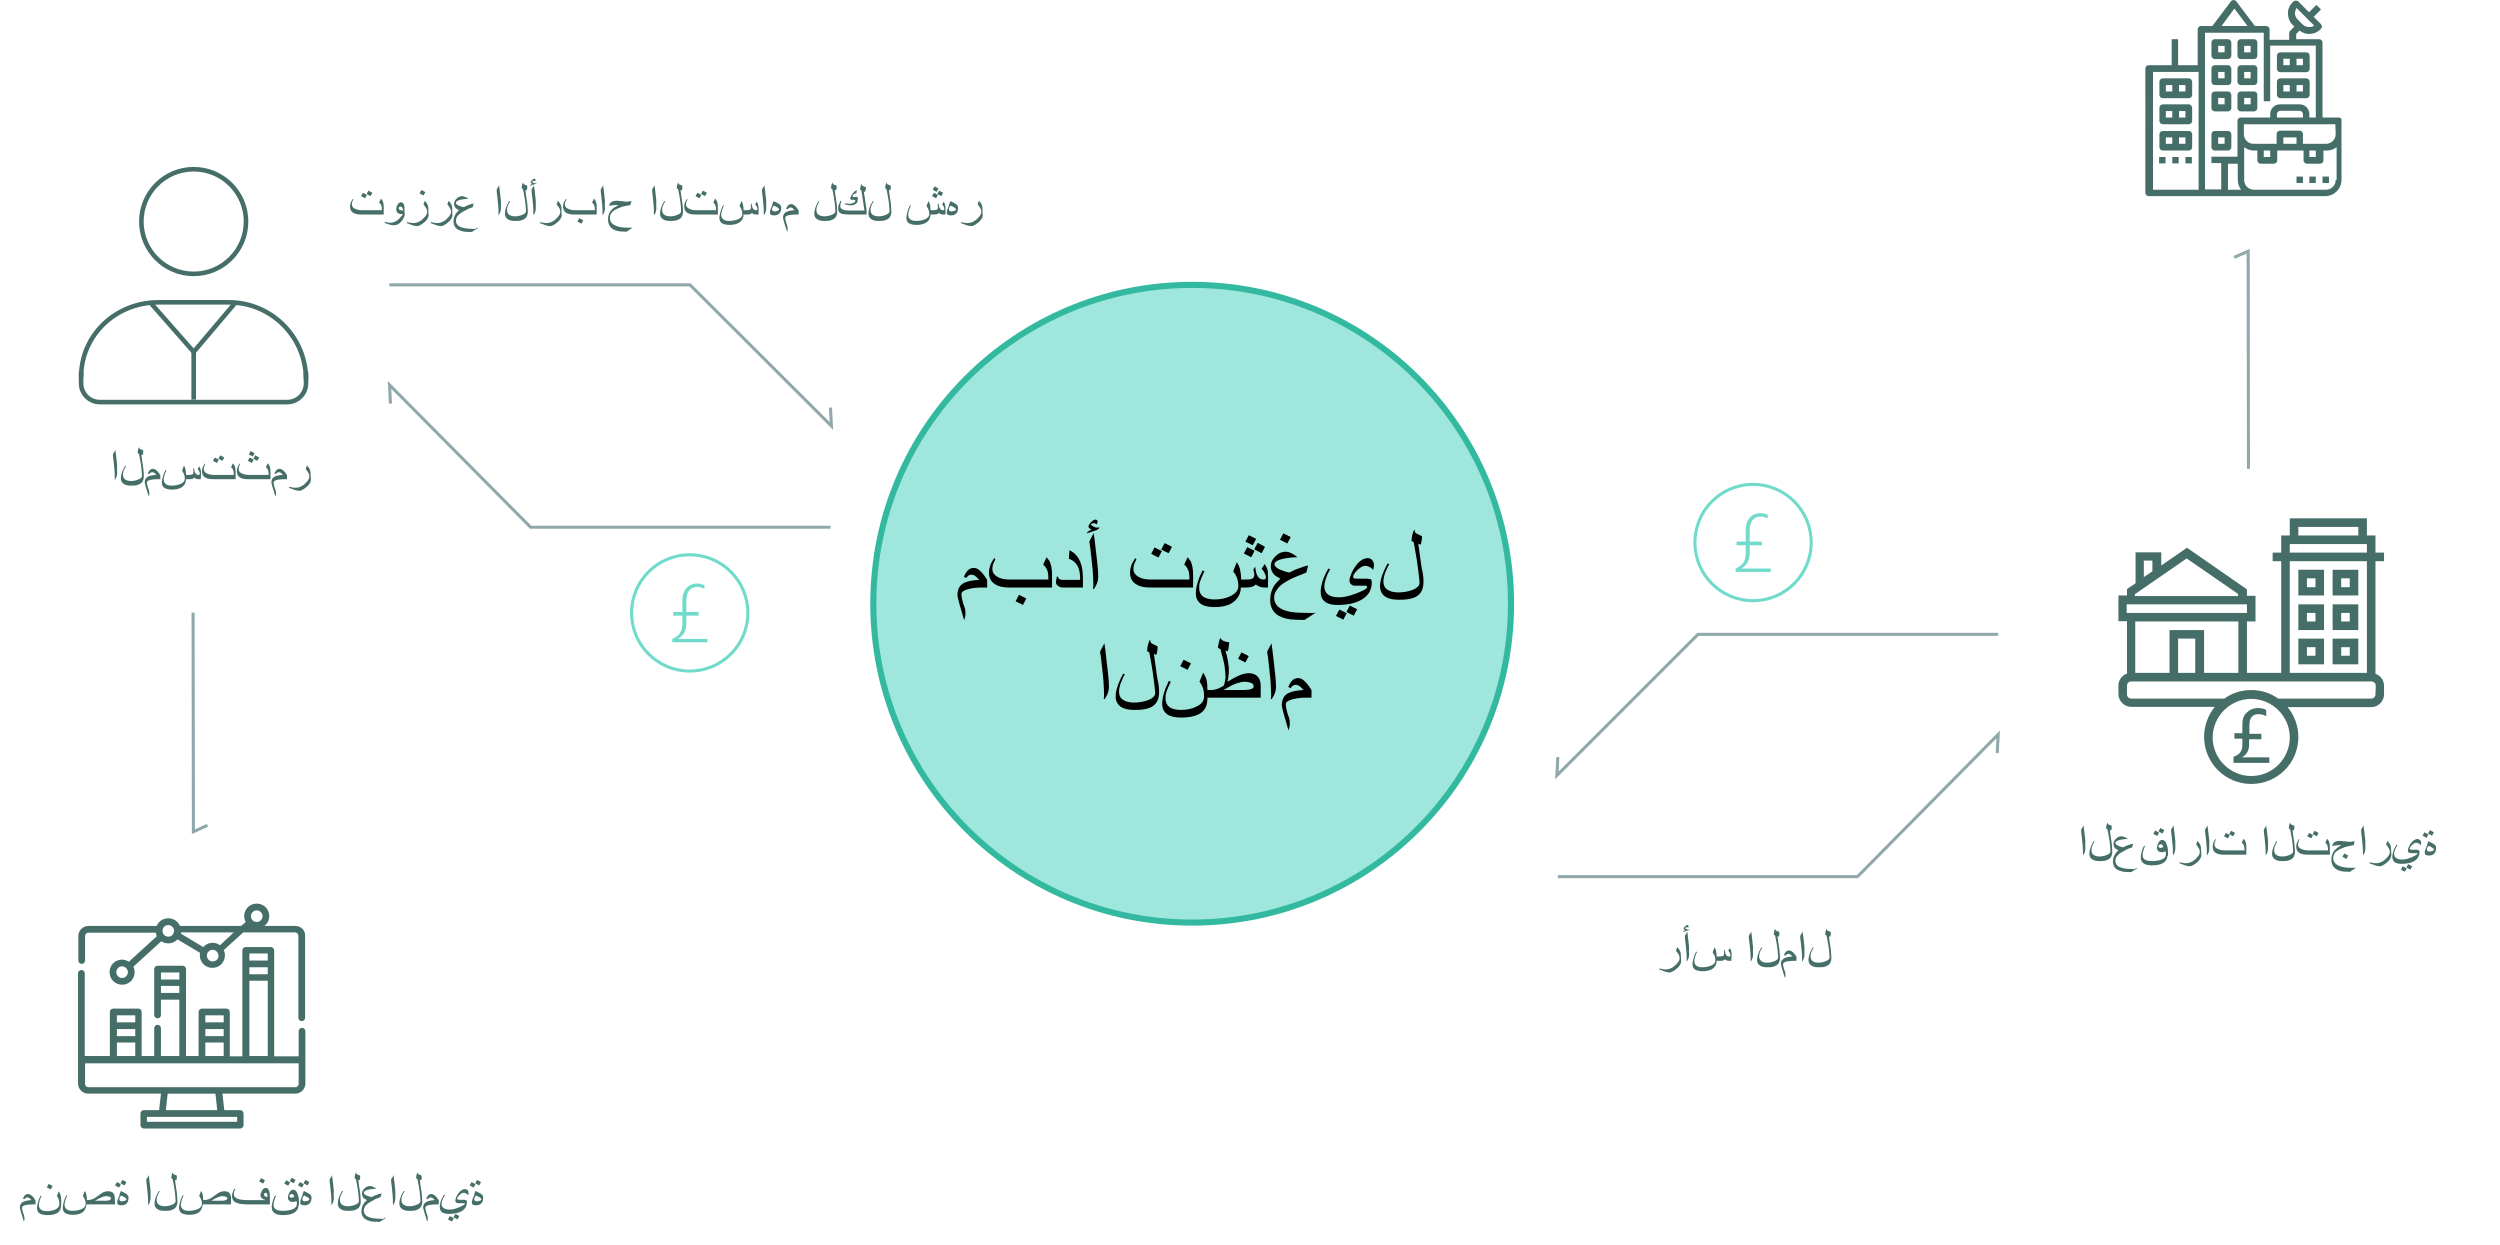 <?xml version="1.0" encoding="utf-8"?>
<!-- Generator: Adobe Illustrator 23.0.0, SVG Export Plug-In . SVG Version: 6.00 Build 0)  -->
<svg version="1.1" id="运作原理" xmlns="http://www.w3.org/2000/svg" xmlns:xlink="http://www.w3.org/1999/xlink" x="0px"
	 y="0px" viewBox="0 0 817 407" style="enable-background:new 0 0 817 407;" xml:space="preserve">
<style type="text/css">
	.st0{fill:none;stroke:#90A7AB;}
	.st1{fill:#70DBCB;}
	.st2{fill:#9FE7DD;stroke:#34B9A1;stroke-width:2;}
	.st3{fill:none;stroke:#456E68;stroke-width:1.5;stroke-miterlimit:10;}
	.st4{enable-background:new    ;}
	.st5{fill:#456E68;}
</style>
<path id="形状_1_拷贝_3" class="st0" d="M63.1,200.2l0.1,71.6l4.6-2.1"/>
<path id="形状_1_拷贝_5" class="st0" d="M734.8,153.2l-0.1-71.1l-4.6,2"/>
<path id="形状_1" class="st0" d="M127.2,93.1h98.3l46.2,46.1l-0.3-6"/>
<path id="形状_1_拷贝_2" class="st0" d="M271.4,172.3h-98l-46.1-46.5l0.3,6.1"/>
<path id="形状_1_拷贝" class="st0" d="M653,207.3h-98.1l-46.1,46.1l0.3-6"/>
<path id="形状_1_拷贝_4" class="st0" d="M509.1,286.5H607l46-46.5l-0.3,6.1"/>
<g id="椭圆_7">
	<path class="st1" d="M225.4,219.8c-10.8,0-19.5-8.7-19.5-19.5s8.7-19.5,19.5-19.5s19.5,8.7,19.5,19.5S236.2,219.8,225.4,219.8z
		 M225.4,181.8c-10.2,0-18.5,8.3-18.5,18.5s8.3,18.5,18.5,18.5s18.5-8.3,18.5-18.5S235.6,181.8,225.4,181.8z"/>
</g>
<circle id="椭圆_6" class="st2" cx="389.6" cy="197.3" r="104.2"/>
<g>
	<circle class="st3" cx="63.3" cy="72.4" r="17.1"/>
	<line class="st3" x1="49.5" y1="99.3" x2="63.3" y2="115"/>
	<line class="st3" x1="76.6" y1="99.3" x2="63.3" y2="115"/>
	<line class="st3" x1="63.3" y1="130.6" x2="63.3" y2="115"/>
	<path class="st3" d="M100,121.6v3.7c0,3.4-2.8,6.1-6.1,6.1H32.6c-3.4,0-6.1-2.8-6.1-6.1v-3.7"/>
	<path class="st3" d="M32.6,115.5"/>
	<path class="st3" d="M26.5,123.3c0-13.9,11.4-24.5,25.3-24.5h23c13.9,0,25.2,11.3,25.2,25.2l0,0"/>
</g>
<g class="st4">
	<g>
		<g>
			<path class="st5" d="M96.5,302.6H86.4c1-0.8,1.6-1.9,1.6-3.2c0-2.3-1.8-4.1-4.1-4.1s-4.1,1.8-4.1,4.1c0,0.7,0.2,1.3,0.5,1.9
				l-1.5,1.3h-20c-0.6-1.5-2.1-2.5-3.8-2.5s-3.2,1-3.8,2.5H28.9c-1.8,0-3.3,1.5-3.3,3.3v8c0,0.6,0.5,1.1,1.1,1.1s1.1-0.5,1.1-1.1v-8
				c0-0.6,0.5-1.1,1.1-1.1h22c0.1,0.4,0.2,0.8,0.3,1.2l-9.1,8.3c-0.6-0.4-1.4-0.7-2.2-0.7c-2.3,0-4.1,1.8-4.1,4.1s1.8,4.1,4.1,4.1
				s4.1-1.8,4.1-4.1c0-0.7-0.2-1.3-0.4-1.8l9.1-8.3c0.7,0.5,1.5,0.7,2.3,0.7c1.2,0,2.2-0.5,3-1.3l7.4,4.4c-0.1,0.3-0.1,0.5-0.1,0.8
				c0,2.3,1.8,4.1,4.1,4.1c2.3,0,4.1-1.8,4.1-4.1c0-0.6-0.1-1.2-0.4-1.7l6.4-5.8h16.9c0.6,0,1.1,0.5,1.1,1.1v26.8
				c0,0.6,0.5,1.1,1.1,1.1s1.1-0.5,1.1-1.1v-26.8C99.8,304,98.3,302.6,96.5,302.6z M39.9,319.6c-1.1,0-1.9-0.9-1.9-1.9
				c0-1.1,0.9-1.9,1.9-1.9s1.9,0.9,1.9,1.9S41,319.6,39.9,319.6z M55,306.1c-1.1,0-1.9-0.9-1.9-1.9c0-1.1,0.9-1.9,1.9-1.9
				s1.9,0.9,1.9,1.9S56.1,306.1,55,306.1z M69.5,314.2c-1.1,0-1.9-0.9-1.9-1.9c0-1.1,0.9-1.9,1.9-1.9s1.9,0.9,1.9,1.9
				C71.5,313.3,70.6,314.2,69.5,314.2z M71.9,308.9c-0.7-0.5-1.5-0.8-2.4-0.8c-1.2,0-2.3,0.5-3.1,1.4l-7.3-4.4
				c0-0.1,0.1-0.3,0.1-0.4h17.2L71.9,308.9z M83.9,301.3c-1.1,0-1.9-0.9-1.9-1.9s0.9-1.9,1.9-1.9s1.9,0.9,1.9,1.9
				S85,301.3,83.9,301.3z"/>
		</g>
	</g>
	<g>
		<g>
			<path class="st5" d="M99.8,337c0-0.6-0.5-1.1-1.1-1.1s-1.1,0.5-1.1,1.1v8.2h-8v-25.7v-4.4v-4.5c0-0.6-0.5-1.1-1.1-1.1h-8.2
				c-0.6,0-1.1,0.5-1.1,1.1v4.5v4.4v25.7h-4.1v-5.5v-4.5v-4.5c0-0.6-0.5-1.1-1.1-1.1h-8c-0.6,0-1.1,0.5-1.1,1.1v4.5v4.4v5.5h-4.1
				v-19.5v-4.4v-4.5c0-0.6-0.5-1.1-1.1-1.1h-8.2c-0.6,0-1.1,0.5-1.1,1.1v4.5v4.4v6.1c0,0.6,0.5,1.1,1.1,1.1s1.1-0.5,1.1-1.1v-5h6
				v18.4h-6V336c0-0.6-0.5-1.1-1.1-1.1s-1.1,0.5-1.1,1.1v9.1h-4.1v-5.5v-4.4v-4.5c0-0.6-0.5-1.1-1.1-1.1H37c-0.6,0-1.1,0.5-1.1,1.1
				v4.5v4.4v5.5h-8.2v-27c0-0.6-0.5-1.1-1.1-1.1s-1.1,0.5-1.1,1.1v36c0,1.8,1.5,3.3,3.3,3.3h23.8l-0.6,5.4h-5
				c-0.6,0-1.1,0.5-1.1,1.1v3.8c0,0.6,0.5,1.1,1.1,1.1h31.5c0.6,0,1.1-0.5,1.1-1.1v-3.8c0-0.6-0.5-1.1-1.1-1.1h-5.2l-0.6-5.4h23.8
				c1.8,0,3.3-1.5,3.3-3.3v-7.8l0,0V337L99.8,337z M81.5,311.6h6v2.3h-6V311.6z M81.5,316.1h6v2.3h-6V316.1z M81.5,320.5h6v24.6h-6
				V320.5z M67.1,331.8h6v2.3h-6V331.8z M67.1,336.3h6v2.3h-6V336.3z M67.1,340.7h6v4.4h-6V340.7z M52.6,320.1v-2.3h6v2.3H52.6z
				 M52.6,324.5v-2.3h6v2.3H52.6z M38.2,331.8h6v2.3h-6V331.8z M38.2,336.3h6v2.3h-6V336.3z M38.2,340.7h6v4.4h-6V340.7z M77.5,365
				v1.6H48V365H77.5z M54.2,362.8l0.6-5.4h15.6l0.6,5.4H54.2z M96.5,355.3H28.9c-0.6,0-1.1-0.5-1.1-1.1v-6.7h69.8v6.7l0,0
				C97.6,354.8,97.1,355.3,96.5,355.3z"/>
		</g>
	</g>
</g>
<path class="st5" d="M759.5,186.2h-8.4v8.4h8.4V186.2z M756.7,191.9h-2.8V189h2.8V191.9z"/>
<path class="st5" d="M770.7,186.2h-8.4v8.4h8.4V186.2z M767.9,191.9h-2.8V189h2.8V191.9z"/>
<path class="st5" d="M759.5,197.5h-8.4v8.4h8.4V197.5z M756.7,203.1h-2.8v-2.8h2.8V203.1z"/>
<path class="st5" d="M770.7,197.5h-8.4v8.4h8.4V197.5z M767.9,203.1h-2.8v-2.8h2.8V203.1z"/>
<path class="st5" d="M759.5,217.1v-8.4h-8.4v8.4H759.5z M753.9,211.5h2.8v2.8h-2.8V211.5z"/>
<path class="st5" d="M770.7,208.7h-8.4v8.4h8.4V208.7z M767.9,214.3h-2.8v-2.8h2.8V214.3z"/>
<path class="st5" d="M779.1,183.4v-2.8h-2.8V175h-2.8v-5.6h-25.2v5.6h-2.8v5.6h-2.8v2.8h2.8v36.5h-11.2v-16.8h2.8v-8.4h-2.8v-2.1
	L714.7,179l-8.4,5.8v-4.3h-8.4v10.1l-2.8,1.9v2.1h-2.8v8.4h2.8v17.1c-1.6,0.6-2.8,2.1-2.8,3.9v2.8c0,2.3,1.9,4.2,4.2,4.2h27.3
	c-2.2,2.7-3.5,6.1-3.5,9.8c0,8.5,6.9,15.4,15.4,15.4s15.4-6.8,15.4-15.3c0-3.7-1.3-7.1-3.5-9.8h27.3c2.3,0,4.2-1.9,4.2-4.2v-2.8
	c0-1.8-1.2-3.4-2.8-3.9v-36.8L779.1,183.4L779.1,183.4z M751.1,172.2h19.6v2.8h-19.6V172.2z M748.3,177.8h25.2v2.8h-25.2V177.8z
	 M700.6,183.2h2.8v3.5l-2.8,1.9V183.2z M697.8,194.1l16.8-11.6l16.8,11.6v0.7h-33.7v-0.7H697.8z M695,197.5h39.3v2.8H695V197.5z
	 M731.5,203.1v16.8h-11.2v-14H709v14h-11.2v-16.8H731.5z M717.4,219.9h-5.6v-11.2h5.6V219.9z M735.7,253.6
	c-6.9,0-12.6-5.7-12.6-12.6c0-6.9,5.7-12.6,12.6-12.6s12.6,5.7,12.6,12.6C748.3,247.9,742.7,253.6,735.7,253.6z M776.3,226.9
	c0,0.8-0.6,1.4-1.4,1.4h-30.4c-2.5-1.8-5.5-2.8-8.8-2.8s-6.3,1-8.8,2.8h-30.4c-0.8,0-1.4-0.6-1.4-1.4v-2.8c0-0.8,0.6-1.4,1.4-1.4
	H775c0.8,0,1.4,0.6,1.4,1.4L776.3,226.9L776.3,226.9z M773.5,219.9h-25.2v-36.5h25.2V219.9z"/>
<g class="st4">
	<g>
		<g>
			<path class="st5" d="M715.3,25.6h-8.5c-0.6,0-1.1,0.5-1.1,1.1V31c0,0.6,0.5,1.1,1.1,1.1h8.5c0.6,0,1.1-0.5,1.1-1.1v-4.3
				C716.3,26.1,715.9,25.6,715.3,25.6z M709.9,29.9h-2.1v-2.1h2.1V29.9z M714.2,29.9h-2.1v-2.1h2.1V29.9z"/>
		</g>
	</g>
	<g>
		<g>
			<path class="st5" d="M715.3,34.1h-8.5c-0.6,0-1.1,0.5-1.1,1.1v4.3c0,0.6,0.5,1.1,1.1,1.1h8.5c0.6,0,1.1-0.5,1.1-1.1v-4.3
				C716.3,34.6,715.9,34.1,715.3,34.1z M709.9,38.4h-2.1v-2.1h2.1V38.4z M714.2,38.4h-2.1v-2.1h2.1V38.4z"/>
		</g>
	</g>
	<g>
		<g>
			<path class="st5" d="M715.3,42.8h-8.5c-0.6,0-1.1,0.5-1.1,1.1v4.2c0,0.6,0.5,1.1,1.1,1.1h8.5c0.6,0,1.1-0.5,1.1-1.1v-4.3
				C716.3,43.2,715.9,42.8,715.3,42.8z M709.9,47h-2.1v-2.1h2.1V47z M714.2,47h-2.1v-2.1h2.1V47z"/>
		</g>
	</g>
	<g>
		<g>
			<path class="st5" d="M753.7,25.6h-8.5c-0.6,0-1.1,0.5-1.1,1.1V31c0,0.6,0.5,1.1,1.1,1.1h8.5c0.6,0,1.1-0.5,1.1-1.1v-4.3
				C754.7,26.1,754.3,25.6,753.7,25.6z M748.3,29.9h-2.1v-2.1h2.1V29.9z M752.6,29.9h-2.1v-2.1h2.1V29.9z"/>
		</g>
	</g>
	<g>
		<g>
			<path class="st5" d="M753.7,17.1h-8.5c-0.6,0-1.1,0.5-1.1,1.1v4.3c0,0.6,0.5,1.1,1.1,1.1h8.5c0.6,0,1.1-0.5,1.1-1.1v-4.3
				C754.7,17.5,754.3,17.1,753.7,17.1z M748.3,21.3h-2.1v-2.1h2.1V21.3z M752.6,21.3h-2.1v-2.1h2.1V21.3z"/>
		</g>
	</g>
	<g>
		<g>
			<path class="st5" d="M728.1,29.9h-4.3c-0.6,0-1.1,0.5-1.1,1.1v4.3c0,0.6,0.5,1.1,1.1,1.1h4.3c0.6,0,1.1-0.5,1.1-1.1V31
				C729.1,30.3,728.7,29.9,728.1,29.9z M727,34.1h-2.1V32h2.1V34.1z"/>
		</g>
	</g>
	<g>
		<g>
			<path class="st5" d="M736.6,29.9h-4.3c-0.6,0-1.1,0.5-1.1,1.1v4.3c0,0.6,0.5,1.1,1.1,1.1h4.3c0.6,0,1.1-0.5,1.1-1.1V31
				C737.7,30.3,737.2,29.9,736.6,29.9z M735.5,34.1h-2.1V32h2.1V34.1z"/>
		</g>
	</g>
	<g>
		<g>
			<path class="st5" d="M728.1,21.3h-4.3c-0.6,0-1.1,0.5-1.1,1.1v4.3c0,0.6,0.5,1.1,1.1,1.1h4.3c0.6,0,1.1-0.5,1.1-1.1v-4.3
				C729.1,21.8,728.7,21.3,728.1,21.3z M727,25.6h-2.1v-2.1h2.1V25.6z"/>
		</g>
	</g>
	<g>
		<g>
			<path class="st5" d="M736.6,21.3h-4.3c-0.6,0-1.1,0.5-1.1,1.1v4.3c0,0.6,0.5,1.1,1.1,1.1h4.3c0.6,0,1.1-0.5,1.1-1.1v-4.3
				C737.7,21.8,737.2,21.3,736.6,21.3z M735.5,25.6h-2.1v-2.1h2.1V25.6z"/>
		</g>
	</g>
	<g>
		<g>
			<path class="st5" d="M728.1,12.8h-4.3c-0.6,0-1.1,0.5-1.1,1.1v4.3c0,0.6,0.5,1.1,1.1,1.1h4.3c0.6,0,1.1-0.5,1.1-1.1v-4.3
				C729.1,13.3,728.7,12.8,728.1,12.8z M727,17.1h-2.1V15h2.1V17.1z"/>
		</g>
	</g>
	<g>
		<g>
			<path class="st5" d="M736.6,12.8h-4.3c-0.6,0-1.1,0.5-1.1,1.1v4.3c0,0.6,0.5,1.1,1.1,1.1h4.3c0.6,0,1.1-0.5,1.1-1.1v-4.3
				C737.7,13.3,737.2,12.8,736.6,12.8z M735.5,17.1h-2.1V15h2.1V17.1z"/>
		</g>
	</g>
	<g>
		<g>
			<path class="st5" d="M728.1,42.8h-4.3c-0.6,0-1.1,0.5-1.1,1.1v4.2c0,0.6,0.5,1.1,1.1,1.1h4.3c0.6,0,1.1-0.5,1.1-1.1v-4.3
				C729.1,43.2,728.7,42.8,728.1,42.8z M727,47h-2.1v-2.1h2.1V47z"/>
		</g>
	</g>
	<g>
		<g>
			<rect x="705.6" y="51.3" class="st5" width="2.1" height="2.1"/>
		</g>
	</g>
	<g>
		<g>
			<rect x="709.9" y="51.3" class="st5" width="2.1" height="2.1"/>
		</g>
	</g>
	<g>
		<g>
			<rect x="714.2" y="51.3" class="st5" width="2.1" height="2.1"/>
		</g>
	</g>
	<g>
		<g>
			<path class="st5" d="M764.3,38.4H759V13.9c0-0.6-0.5-1.1-1.1-1.1h-7.5v-1.7l1.1-1.1c0.9,0.7,2,1.1,3.1,1.1c1.4,0,2.7-0.5,3.7-1.5
				l0.2-0.2c0.4-0.4,0.4-1.1,0-1.5l-2.4-2.4l2.4-2.4L757,1.6L754.6,4l-3.5-3.5c-0.2-0.2-0.5-0.3-0.8-0.3c-0.4,0-0.7,0.2-0.9,0.4
				c-1.1,1-1.7,2.3-1.7,3.7s0.5,2.9,1.6,3.9l0.5,0.5l-1.4,1.4c-0.2,0.2-0.3,0.5-0.3,0.8V13h-6.4V9.6c0-0.6-0.5-1.1-1.1-1.1h-3.7
				l-6.1-8.1c-0.4-0.5-1.3-0.5-1.7,0L723,8.5h-3.7c-0.6,0-1.1,0.5-1.1,1.1v11.7h-6.4v-8.5h-2.1v8.5h-7.5c-0.6,0-1.1,0.5-1.1,1.1V63
				c0,0.6,0.5,1.1,1.1,1.1h17.1h7.5h8.5h1.1h6.4h17.1c2.9,0,5.3-2.4,5.3-5.3V39.6C765.4,38.9,764.9,38.4,764.3,38.4z M718.5,62
				h-14.9V23.5h14.9V62z M750.5,2.6l5.8,5.8c-1.2,0.7-2.8,0.6-3.9-0.5l-1.5-1.5c-0.6-0.6-1-1.4-0.9-2.3
				C750.1,3.6,750.2,3.1,750.5,2.6z M730.2,2.8l4.3,5.7H726L730.2,2.8z M725.9,53.4v8.5h-5.3V22.4V10.7h19.2v3.2v19.2h2.1V14.9h14.9
				v23.5h-2.1v-1.1c0-1.8-1.4-3.2-3.2-3.2h-6.4c-1.8,0-3.2,1.4-3.2,3.2v1.1h-9.6c-0.6,0-1.1,0.5-1.1,1.1v11.7h-8.5v2.1h3.2
				L725.9,53.4L725.9,53.4z M752.6,37.3v1.1h-8.5v-1.1c0-0.6,0.5-1.1,1.1-1.1h6.4C752.1,36.3,752.6,36.7,752.6,37.3z M728.1,62v-8.5
				h3.2v5.3c0,1.2,0.4,2.3,1.1,3.2H728.1z M763.3,58.8c0,1.8-1.4,3.2-3.2,3.2H743h-6.4c-1.8,0-3.2-1.4-3.2-3.2V48.1
				c0.9,0.7,2,1.1,3.2,1.1h1.1v3.2c0,0.6,0.5,1.1,1.1,1.1h4.3c0.6,0,1.1-0.5,1.1-1.1v-3.2h1.1h6.4h1.1v3.2c0,0.6,0.5,1.1,1.1,1.1
				h4.3c0.6,0,1.1-0.5,1.1-1.1v-3.2h1.1c1.2,0,2.3-0.4,3.2-1.1v10.7H763.3z M739.8,51.3v-2.1h2.1v2.1H739.8z M746.2,47v-2.1h4.3V47
				H746.2z M754.7,51.3v-2.1h2.1v2.1H754.7z M763.3,43.8c0,1.8-1.4,3.2-3.2,3.2H758h-4.3h-1.1v-3.2c0-0.6-0.5-1.1-1.1-1.1h-6.4
				c-0.6,0-1.1,0.5-1.1,1.1V47h-1.1h-4.3h-2.1c-1.8,0-3.2-1.4-3.2-3.2v-3.2h29.9L763.3,43.8L763.3,43.8z"/>
		</g>
	</g>
	<g>
		<g>
			<rect x="759" y="57.7" class="st5" width="2.1" height="2.1"/>
		</g>
	</g>
	<g>
		<g>
			<rect x="754.7" y="57.7" class="st5" width="2.1" height="2.1"/>
		</g>
	</g>
	<g>
		<g>
			<rect x="750.5" y="57.7" class="st5" width="2.1" height="2.1"/>
		</g>
	</g>
</g>
<g>
	<g>
		<path class="st1" d="M219.7,209.9v-1.1c2.2-0.9,3.3-2.5,3.3-4.8v-2.8h-3V200h3v-3.8c0-1.6,0.4-3,1.3-4c0.9-1,2-1.5,3.5-1.5
			c0.8,0,1.6,0.2,2.4,0.5v1.2c-0.8-0.4-1.6-0.6-2.4-0.6c-1.1,0-1.9,0.4-2.6,1.2c-0.6,0.8-0.9,1.9-0.9,3.4v3.6h4v1.2h-4v2.3
			c0,2.6-0.9,4.3-2.8,5.3h9.7v1.1H219.7z"/>
	</g>
</g>
<g>
	<g id="椭圆_7_1_">
		<path class="st1" d="M572.9,196.8c-10.8,0-19.5-8.7-19.5-19.5s8.7-19.5,19.5-19.5s19.5,8.7,19.5,19.5S583.7,196.8,572.9,196.8z
			 M572.9,158.8c-10.2,0-18.5,8.3-18.5,18.5s8.3,18.5,18.5,18.5s18.5-8.3,18.5-18.5S583.1,158.8,572.9,158.8z"/>
	</g>
	<g>
		<g>
			<path class="st1" d="M567.2,186.9v-1.1c2.2-0.9,3.3-2.5,3.3-4.8v-2.8h-3V177h3v-3.8c0-1.6,0.4-3,1.3-4c0.9-1,2-1.5,3.5-1.5
				c0.8,0,1.6,0.2,2.4,0.5v1.2c-0.8-0.4-1.6-0.6-2.4-0.6c-1.1,0-1.9,0.4-2.6,1.2c-0.6,0.8-0.9,1.9-0.9,3.4v3.6h4v1.2h-4v2.3
				c0,2.6-0.9,4.3-2.8,5.3h9.7v1.1H567.2z"/>
		</g>
	</g>
</g>
<g>
	<path class="st5" d="M729.9,249.1v-1.8c1.9-0.6,2.9-1.8,2.9-3.7v-2.2h-2.6v-1.8h2.6v-3c0-1.5,0.4-2.8,1.4-3.7c1-1,2.2-1.5,3.6-1.5
		c1,0,1.9,0.1,2.8,0.6v2.1c-0.8-0.6-1.8-0.7-2.6-0.7c-1.9,0-2.9,1.2-2.9,3.6v2.8h3.9v1.8h-4v1.8c0,1.9-0.8,3.2-2.3,4.1h8.9v1.8
		h-11.7L729.9,249.1L729.9,249.1z"/>
</g>
<g>
	<path class="st5" d="M11.6,393.6h-0.9c-0.9,0-1.6,0.1-2.3,0.2c-0.8,0.2-1.2,0.5-1.2,0.9c0,0.3,0.1,0.7,0.2,1.1s0.2,0.8,0.4,1.2
		c0.1,0.4,0.2,0.8,0.2,1.1c0,0.2,0,0.4,0,0.5c0,0.2-0.1,0.4-0.2,0.6c-0.1-0.4-0.3-0.9-0.4-1.3c-0.3-0.8-0.4-1.4-0.6-1.9
		c-0.2-0.7-0.3-1.1-0.3-1.2c0-0.7,0.1-1.2,0.4-1.5c0.3-0.4,0.7-0.6,1.3-0.8c0.5-0.1,1.1-0.3,2.1-0.3c-0.3-0.3-0.5-0.5-0.6-0.6
		c-0.3-0.2-0.5-0.3-0.8-0.3c-0.2,0-0.3,0.1-0.5,0.2c-0.1,0.1-0.3,0.2-0.5,0.4l-0.4-0.2c0.2-0.4,0.3-0.7,0.5-0.9
		c0.3-0.4,0.7-0.6,1.2-0.6c0.3,0,0.6,0.1,1,0.4c0.3,0.2,0.5,0.5,0.8,0.8c0.1,0.2,0.3,0.5,0.6,0.9V393.6z"/>
	<path class="st5" d="M20,393.6c0,1.2-0.3,2-1,2.6s-1.9,0.9-3.6,0.9c-1,0-1.8-0.2-2.4-0.5c-0.6-0.4-0.9-1-0.9-1.8
		c0-0.4,0.1-0.9,0.2-1.4s0.3-0.9,0.4-1.4c0.1-0.3,0.3-0.7,0.6-1.3l0.3,0.1c-0.4,0.8-0.6,1.3-0.7,1.8s-0.2,0.8-0.2,1.2
		c0,0.6,0.2,1.1,0.7,1.5s1.1,0.5,2,0.5c1,0,1.9-0.2,2.6-0.5c0.9-0.4,1.4-1,1.4-1.8c0-0.5-0.1-1-0.2-1.5c-0.1-0.4-0.3-0.8-0.6-1.1
		l0.6-1.6c0.3,0.4,0.5,0.9,0.6,1.3s0.2,1,0.2,1.7V393.6z M17.2,387.6l-0.6,1.1l-1.3-0.7l0.6-1.1L17.2,387.6z"/>
	<path class="st5" d="M37.6,393.6h-9.3c-0.2,1.1-0.5,1.9-1.1,2.4c-0.7,0.7-1.9,1-3.4,1c-1,0-1.8-0.2-2.4-0.5c-0.6-0.4-0.9-1-0.9-1.8
		c0-0.4,0.1-0.9,0.2-1.4s0.3-0.9,0.4-1.4c0.1-0.3,0.3-0.7,0.6-1.3l0.3,0.1c-0.4,0.8-0.6,1.3-0.7,1.8s-0.2,0.8-0.2,1.2
		c0,0.6,0.2,1.1,0.7,1.5s1.1,0.5,2,0.5c1,0,1.9-0.2,2.7-0.5c1-0.4,1.5-1,1.5-1.8c0-0.5-0.1-1-0.3-1.5c-0.2-0.4-0.4-0.7-0.6-1.1
		l0.6-1.6c0.3,0.4,0.4,0.8,0.5,1.1c0.1,0.5,0.2,1.1,0.2,1.9h0.1c0.6,0,1.2-0.1,1.7-0.3c0.5-0.2,0.9-0.4,1.4-0.8
		c0.8-0.5,1.2-0.9,1.4-1c0.4-0.3,0.8-0.5,1.1-0.6c0.4-0.1,0.8-0.2,1.3-0.2c0.7,0,1.2,0.2,1.6,0.6c0.3,0.4,0.5,0.9,0.5,1.6
		L37.6,393.6L37.6,393.6z M36.3,391.7c0-0.3-0.2-0.5-0.5-0.6s-0.7-0.2-1.1-0.2c-0.4,0-0.8,0.1-1.3,0.3c-0.3,0.1-0.7,0.3-1.3,0.6
		c-0.4,0.2-0.8,0.4-1.1,0.6h3.6c0.5,0,0.9-0.1,1.2-0.2S36.3,391.8,36.3,391.7z"/>
	<path class="st5" d="M39.5,387l-0.6,1.1l-1.3-0.7l0.6-1.1L39.5,387z M42,391.3c0,0.7-0.1,1.3-0.4,1.7c-0.4,0.6-1,0.9-2,0.9
		c-0.4,0-0.7-0.1-0.9-0.2c-0.3-0.2-0.4-0.4-0.4-0.7c0-0.4,0.1-0.8,0.3-1.3c0.2-0.4,0.3-0.8,0.5-1.2H39l0.5-1.3
		c0.9,0.5,1.5,0.8,1.7,0.9C41.6,390.4,42,390.8,42,391.3z M41.3,391.9c0-0.2-0.3-0.5-0.9-0.8c-0.2-0.1-0.5-0.3-0.8-0.4
		c-0.2,0.3-0.4,0.4-0.4,0.5c-0.1,0.2-0.2,0.4-0.2,0.6c0,0.3,0.1,0.5,0.2,0.6s0.3,0.2,0.6,0.2s0.6-0.1,1-0.2S41.3,392.1,41.3,391.9z
		 M41.3,386.3l-0.6,1.1l-1.3-0.7l0.6-1.1L41.3,386.3z"/>
	<path class="st5" d="M49.2,391.6c0,0.4-0.1,0.8-0.2,1.2c-0.1,0.2-0.2,0.5-0.5,1l-0.1-0.1c0-0.2,0-0.3,0-0.5s0-0.3,0-0.4
		c0-0.5,0-1.3-0.1-2.3s-0.2-2-0.3-3c-0.1-0.6-0.2-1.3-0.2-2c0.1-0.2,0.2-0.5,0.4-0.7s0.3-0.5,0.4-0.8c0.1,0.6,0.2,1.4,0.3,2.4
		s0.2,2,0.3,2.8C49.2,390.3,49.2,391.1,49.2,391.6z"/>
	<path class="st5" d="M58,392.6c0,0.8-0.2,1.5-0.6,2c-0.3,0.4-0.9,0.7-1.5,0.9c-0.6,0.2-1.3,0.2-2.2,0.2c-1,0-1.8-0.2-2.3-0.6
		c-0.6-0.4-0.9-1-0.9-1.8c0-0.4,0.1-0.9,0.2-1.4c0.1-0.4,0.3-0.9,0.5-1.4c0.2-0.4,0.4-0.8,0.7-1.3l0.3,0.1c-0.2,0.3-0.4,0.7-0.5,0.9
		c-0.2,0.4-0.3,0.7-0.4,1c-0.1,0.4-0.1,0.7-0.1,1c0,0.6,0.2,1.1,0.7,1.5c0.5,0.3,1.1,0.5,1.9,0.5c0.9,0,1.7-0.2,2.4-0.5
		c0.8-0.3,1.2-0.7,1.2-1.2s-0.1-1.4-0.2-2.6c-0.1-0.9-0.3-2-0.5-3.1l-0.3-1.5l-0.4-0.2c0-0.7,0.1-1.3,0.4-1.9h0.1
		c0,0.2,0.1,0.3,0.1,0.4c0.1,0.1,0.1,0.2,0.3,0.2c0.2,0.1,0.3,0.1,0.5,0.2c0.1,0.1,0.3,0.1,0.4,0.2c0,0.4,0,0.6,0,0.8
		c0,0.2-0.1,0.4-0.2,0.7l-0.4-0.1c0,0.1,0.1,0.6,0.2,1.6c0.2,1.1,0.3,2,0.4,2.6C57.9,391.2,58,392.1,58,392.6z"/>
	<path class="st5" d="M75.6,393.6h-9.3c-0.2,1.1-0.5,1.9-1.1,2.4c-0.7,0.7-1.9,1-3.4,1c-1,0-1.8-0.2-2.4-0.5c-0.6-0.4-0.9-1-0.9-1.8
		c0-0.4,0.1-0.9,0.2-1.4s0.3-0.9,0.4-1.4c0.1-0.3,0.3-0.7,0.6-1.3l0.3,0.1c-0.4,0.8-0.6,1.3-0.7,1.8s-0.2,0.8-0.2,1.2
		c0,0.6,0.2,1.1,0.7,1.5s1.1,0.5,2,0.5c1,0,1.9-0.2,2.7-0.5c1-0.4,1.5-1,1.5-1.8c0-0.5-0.1-1-0.3-1.5c-0.2-0.4-0.4-0.7-0.6-1.1
		l0.6-1.6c0.3,0.4,0.4,0.8,0.5,1.1c0.1,0.5,0.2,1.1,0.2,1.9h0.1c0.6,0,1.2-0.1,1.7-0.3c0.5-0.2,0.9-0.4,1.4-0.8
		c0.8-0.5,1.2-0.9,1.4-1c0.4-0.3,0.8-0.5,1.1-0.6c0.4-0.1,0.8-0.2,1.3-0.2c0.7,0,1.2,0.2,1.6,0.6c0.3,0.4,0.5,0.9,0.5,1.6v2.1H75.6z
		 M74.3,391.7c0-0.3-0.2-0.5-0.5-0.6s-0.7-0.2-1.1-0.2s-0.8,0.1-1.3,0.3c-0.3,0.1-0.7,0.3-1.3,0.6c-0.4,0.2-0.8,0.4-1.1,0.6h3.6
		c0.5,0,0.9-0.1,1.2-0.2S74.3,391.8,74.3,391.7z"/>
	<path class="st5" d="M88.2,393.6H81c-1.1,0-2-0.1-2.7-0.2c-0.8-0.2-1.4-0.4-1.8-0.8s-0.7-1-0.7-1.7c0-0.5,0.1-1,0.4-1.6
		c0.2-0.4,0.3-0.7,0.4-0.9l0.3,0.2c-0.2,0.5-0.4,0.8-0.4,1c-0.1,0.2-0.1,0.5-0.1,0.6c0,0.7,0.4,1.2,1.1,1.5s1.9,0.5,3.6,0.5h5.8
		c-0.6-0.2-1.1-0.4-1.3-0.6c-0.3-0.3-0.5-0.6-0.5-0.9c0-0.5,0.2-1,0.5-1.6c0.4-0.6,0.8-0.9,1.2-0.9c0.5,0,0.9,0.3,1.1,0.9
		c0.2,0.5,0.3,1.2,0.3,2.2C88.2,391.3,88.2,393.6,88.2,393.6z M86.6,385.7l-0.6,1.1l-1.3-0.7l0.6-1.1L86.6,385.7z M87.4,391.2
		c0-0.5,0-0.8-0.1-1c-0.1-0.3-0.3-0.4-0.5-0.4s-0.3,0.1-0.4,0.2s-0.1,0.3-0.1,0.4c0,0.3,0.1,0.4,0.3,0.6
		C86.6,391,86.9,391.1,87.4,391.2z"/>
	<path class="st5" d="M97.5,394c0,1-0.5,1.8-1.5,2.4c-0.9,0.5-2.1,0.7-3.5,0.7c-1.2,0-2.1-0.2-2.7-0.6c-0.7-0.5-1-1.1-1-2
		c0-0.6,0.1-1.3,0.3-1.9c0.2-0.6,0.4-1.3,0.8-1.9l0.3,0.1c-0.2,0.4-0.3,0.7-0.4,1c-0.1,0.4-0.2,0.7-0.3,1c-0.1,0.3-0.1,0.7-0.1,1
		c0,0.7,0.3,1.2,0.9,1.5c0.5,0.3,1.3,0.4,2.4,0.4s2.1-0.2,2.9-0.5c1-0.4,1.4-1,1.4-1.7c0-0.3,0-0.5,0-0.6s-0.1-0.2-0.1-0.4
		c-0.2,0.1-0.4,0.2-0.6,0.2c-0.2,0.1-0.4,0.1-0.6,0.1c-0.5,0-0.8-0.1-1.1-0.3c-0.3-0.3-0.5-0.6-0.5-1.1c0-0.6,0.2-1.2,0.5-1.7
		c0.3-0.6,0.7-0.9,1.2-0.9c0.6,0,1.1,0.4,1.4,1.3c0.3,0.7,0.5,1.5,0.5,2.5v1.4H97.5z M94.8,386.4l-0.6,1.1l-1.3-0.7l0.6-1.1
		L94.8,386.4z M96.2,391.1c-0.1-0.3-0.2-0.5-0.3-0.6c-0.1-0.2-0.3-0.3-0.5-0.3c-0.3,0-0.4,0.1-0.6,0.2s-0.2,0.3-0.2,0.5
		s0.1,0.3,0.2,0.4c0.2,0.1,0.3,0.1,0.5,0.1c0.1,0,0.3,0,0.4-0.1S96.1,391.2,96.2,391.1z M96.6,385.6l-0.6,1.1l-1.3-0.7l0.6-1.1
		L96.6,385.6z"/>
	<path class="st5" d="M99.3,387l-0.6,1.1l-1.3-0.7l0.6-1.1L99.3,387z M101.8,391.3c0,0.7-0.1,1.3-0.4,1.7c-0.4,0.6-1,0.9-2,0.9
		c-0.4,0-0.7-0.1-0.9-0.2c-0.3-0.2-0.4-0.4-0.4-0.7c0-0.4,0.1-0.8,0.3-1.3c0.2-0.4,0.3-0.8,0.5-1.2h-0.1l0.5-1.3
		c0.9,0.5,1.5,0.8,1.7,0.9C101.5,390.4,101.8,390.8,101.8,391.3z M101.1,391.9c0-0.2-0.3-0.5-0.9-0.8c-0.2-0.1-0.5-0.3-0.8-0.4
		c-0.2,0.3-0.4,0.4-0.4,0.5c-0.1,0.2-0.2,0.4-0.2,0.6c0,0.3,0.1,0.5,0.2,0.6s0.3,0.2,0.6,0.2c0.3,0,0.6-0.1,1-0.2
		S101.1,392.1,101.1,391.9z M101.1,386.3l-0.6,1.1l-1.3-0.7l0.6-1.1L101.1,386.3z"/>
	<path class="st5" d="M109.1,391.6c0,0.4-0.1,0.8-0.2,1.2c-0.1,0.2-0.2,0.5-0.5,1l-0.1-0.1c0-0.2,0-0.3,0-0.5s0-0.3,0-0.4
		c0-0.5,0-1.3-0.1-2.3s-0.2-2-0.3-3c-0.1-0.6-0.2-1.3-0.2-2c0.1-0.2,0.2-0.5,0.4-0.7s0.3-0.5,0.4-0.8c0.1,0.6,0.2,1.4,0.3,2.4
		c0.1,1,0.2,2,0.3,2.8C109,390.3,109.1,391.1,109.1,391.6z"/>
	<path class="st5" d="M117.9,392.6c0,0.8-0.2,1.5-0.6,2c-0.3,0.4-0.9,0.7-1.5,0.9c-0.6,0.2-1.3,0.2-2.2,0.2c-1,0-1.8-0.2-2.3-0.6
		c-0.6-0.4-0.9-1-0.9-1.8c0-0.4,0.1-0.9,0.2-1.4c0.1-0.4,0.3-0.9,0.5-1.4c0.2-0.4,0.4-0.8,0.7-1.3l0.3,0.1c-0.2,0.3-0.4,0.7-0.5,0.9
		c-0.2,0.4-0.3,0.7-0.4,1c-0.1,0.4-0.1,0.7-0.1,1c0,0.6,0.2,1.1,0.7,1.5c0.5,0.3,1.1,0.5,1.9,0.5c0.9,0,1.7-0.2,2.4-0.5
		c0.8-0.3,1.2-0.7,1.2-1.2s-0.1-1.4-0.2-2.6c-0.1-0.9-0.3-2-0.5-3.1l-0.3-1.5l-0.4-0.2c0-0.7,0.1-1.3,0.4-1.9h0.1
		c0,0.2,0.1,0.3,0.1,0.4c0.1,0.1,0.1,0.2,0.3,0.2c0.2,0.1,0.3,0.1,0.5,0.2c0.1,0.1,0.3,0.1,0.4,0.2c0,0.4,0,0.6,0,0.8
		c0,0.2-0.1,0.4-0.2,0.7l-0.4-0.1c0,0.1,0.1,0.6,0.2,1.6c0.2,1.1,0.3,2,0.4,2.6C117.8,391.2,117.9,392.1,117.9,392.6z"/>
	<path class="st5" d="M126.1,398l-2,1.3c-1.1,0-1.9,0-2.5-0.1c-1-0.2-1.8-0.5-2.4-0.9c-0.7-0.6-1.1-1.4-1.1-2.4
		c0-0.6,0.1-1.2,0.3-1.7c0.2-0.4,0.4-0.8,0.7-1.2c0.1-0.2,0.4-0.4,0.8-0.8c-0.5-0.3-0.8-0.5-1-0.6c-0.4-0.4-0.6-0.9-0.6-1.5
		s0.2-1.1,0.7-1.6c0.5-0.6,1.2-0.9,1.9-0.9c0.3,0,0.7,0.1,1.1,0.3c0.3,0.1,0.6,0.3,1,0.6c-0.5,0-1,0-1.6,0.1
		c-0.7,0.1-1.3,0.2-1.7,0.4c-0.5,0.2-0.8,0.5-0.8,0.8s0.3,0.6,0.9,0.9c0.5,0.2,1.1,0.4,1.7,0.5c0.5-0.3,1-0.5,1.5-0.7
		c0.6-0.2,1.1-0.4,1.7-0.5l-0.3,1.2c-1.1,0.4-1.9,0.7-2.3,1c-1,0.5-1.7,0.9-2.2,1.4c-0.7,0.6-1,1.3-1,2s0.3,1.3,0.8,1.7
		c0.5,0.4,1.2,0.6,2.1,0.8c0.7,0.1,1.7,0.2,2.8,0.2c0.2,0,0.5,0,0.7,0C125.6,397.9,125.9,397.9,126.1,398L126.1,398z"/>
	<path class="st5" d="M129.2,391.6c0,0.4-0.1,0.8-0.2,1.2c-0.1,0.2-0.2,0.5-0.5,1l-0.1-0.1c0-0.2,0-0.3,0-0.5s0-0.3,0-0.4
		c0-0.5,0-1.3-0.1-2.3s-0.2-2-0.3-3c-0.1-0.6-0.2-1.3-0.2-2c0.1-0.2,0.2-0.5,0.4-0.7s0.3-0.5,0.4-0.8c0.1,0.6,0.2,1.4,0.3,2.4
		s0.2,2,0.3,2.8C129.2,390.3,129.2,391.1,129.2,391.6z"/>
	<path class="st5" d="M138,392.6c0,0.8-0.2,1.5-0.6,2c-0.3,0.4-0.9,0.7-1.5,0.9c-0.6,0.2-1.3,0.2-2.2,0.2c-1,0-1.8-0.2-2.3-0.6
		c-0.6-0.4-0.9-1-0.9-1.8c0-0.4,0.1-0.9,0.2-1.4c0.1-0.4,0.3-0.9,0.5-1.4c0.2-0.4,0.4-0.8,0.7-1.3l0.3,0.1c-0.2,0.3-0.4,0.7-0.5,0.9
		c-0.2,0.4-0.3,0.7-0.4,1c-0.1,0.4-0.1,0.7-0.1,1c0,0.6,0.2,1.1,0.7,1.5c0.5,0.3,1.1,0.5,1.9,0.5c0.9,0,1.7-0.2,2.4-0.5
		c0.8-0.3,1.2-0.7,1.2-1.2s-0.1-1.4-0.2-2.6c-0.1-0.9-0.3-2-0.5-3.1l-0.3-1.5l-0.4-0.2c0-0.7,0.1-1.3,0.4-1.9h0.1
		c0,0.2,0.1,0.3,0.1,0.4c0.1,0.1,0.1,0.2,0.3,0.2c0.2,0.1,0.3,0.1,0.5,0.2c0.1,0.1,0.3,0.1,0.4,0.2c0,0.4,0,0.6,0,0.8
		c0,0.2-0.1,0.4-0.2,0.7l-0.4-0.1c0,0.1,0.1,0.6,0.2,1.6c0.2,1.1,0.3,2,0.4,2.6C137.9,391.2,138,392.1,138,392.6z"/>
	<path class="st5" d="M143.4,393.6h-0.9c-0.9,0-1.6,0.1-2.3,0.2c-0.8,0.2-1.2,0.5-1.2,0.9c0,0.3,0.1,0.7,0.2,1.1s0.2,0.8,0.4,1.2
		c0.1,0.4,0.2,0.8,0.2,1.1c0,0.2,0,0.4,0,0.5c0,0.2-0.1,0.4-0.2,0.6c-0.1-0.4-0.3-0.9-0.4-1.3c-0.3-0.8-0.4-1.4-0.6-1.9
		c-0.2-0.7-0.3-1.1-0.3-1.2c0-0.7,0.1-1.2,0.4-1.5c0.3-0.4,0.7-0.6,1.3-0.8c0.5-0.1,1.1-0.3,2.1-0.3c-0.3-0.3-0.5-0.5-0.6-0.6
		c-0.3-0.2-0.5-0.3-0.8-0.3c-0.2,0-0.3,0.1-0.5,0.2c-0.1,0.1-0.3,0.2-0.5,0.4l-0.4-0.2c0.2-0.4,0.3-0.7,0.5-0.9
		c0.3-0.4,0.7-0.6,1.2-0.6c0.3,0,0.6,0.1,1,0.4c0.3,0.2,0.5,0.5,0.8,0.8c0.1,0.2,0.3,0.5,0.6,0.9V393.6z"/>
	<path class="st5" d="M153.1,389.7c0,0.2,0,0.3,0,0.5s-0.1,0.3-0.1,0.4c-0.2-0.2-0.4-0.4-0.7-0.6c-0.3-0.1-0.5-0.2-0.8-0.2
		c-0.5,0-0.9,0.3-1.4,0.8s-0.7,0.9-0.7,1.2c0,0.1,0.1,0.2,0.2,0.2c0.1,0,0.3,0.1,0.6,0.1h0.6c0.4,0,0.7,0,0.8,0s0.4,0,0.6,0.1
		s0.4,0.2,0.4,0.6c0,1.3-0.6,2.3-1.7,3c-1,0.6-2.5,0.9-4.3,0.9c-0.9,0-1.6-0.2-2.1-0.5c-0.5-0.4-0.8-1-0.8-1.8
		c0-0.5,0.1-1.1,0.3-1.7c0.1-0.5,0.3-0.9,0.6-1.4c0,0,0.2-0.3,0.5-0.9l0.3,0.1c-0.3,0.6-0.6,1.1-0.8,1.6s-0.3,1-0.3,1.3
		c0,0.6,0.2,1.1,0.7,1.4c0.4,0.3,1.1,0.5,1.9,0.5c0.6,0,1.4-0.1,2.2-0.4c0.7-0.2,1.3-0.5,1.9-0.8c0.6-0.3,0.9-0.5,0.9-0.7
		c0-0.1,0-0.2-0.1-0.2s-0.2,0-0.3,0h-1.8c-0.2,0-0.4-0.1-0.6-0.2s-0.3-0.4-0.3-0.6c0-0.3,0.1-0.8,0.4-1.4c0.3-0.7,0.7-1.2,1.1-1.6
		c0.5-0.5,1.1-0.8,1.6-0.8c0.3,0,0.6,0.1,0.8,0.3C153,389,153.1,389.3,153.1,389.7z M148.3,398.1l-0.6,1.1l-1.3-0.7l0.6-1.1
		L148.3,398.1z M150.1,397.4l-0.6,1.1l-1.3-0.7l0.6-1.1L150.1,397.4z"/>
	<path class="st5" d="M155.4,387l-0.6,1.1l-1.3-0.7l0.6-1.1L155.4,387z M157.9,391.3c0,0.7-0.1,1.3-0.4,1.7c-0.4,0.6-1,0.9-2,0.9
		c-0.4,0-0.7-0.1-0.9-0.2c-0.3-0.2-0.4-0.4-0.4-0.7c0-0.4,0.1-0.8,0.3-1.3c0.2-0.4,0.3-0.8,0.5-1.2h-0.1l0.5-1.3
		c0.9,0.5,1.5,0.8,1.7,0.9C157.6,390.4,157.9,390.8,157.9,391.3z M157.3,391.9c0-0.2-0.3-0.5-0.9-0.8c-0.2-0.1-0.5-0.3-0.8-0.4
		c-0.2,0.3-0.4,0.4-0.4,0.5c-0.1,0.2-0.2,0.4-0.2,0.6c0,0.3,0.1,0.5,0.2,0.6s0.3,0.2,0.6,0.2s0.6-0.1,1-0.2S157.3,392.1,157.3,391.9
		z M157.2,386.3l-0.6,1.1l-1.3-0.7l0.6-1.1L157.2,386.3z"/>
</g>
<g>
	<path class="st5" d="M38.3,154.6c0,0.4-0.1,0.8-0.2,1.2c-0.1,0.2-0.2,0.5-0.5,1l-0.1-0.1c0-0.2,0-0.3,0-0.5s0-0.3,0-0.4
		c0-0.5,0-1.3-0.1-2.3s-0.2-2-0.3-3c-0.1-0.6-0.2-1.3-0.2-2c0.1-0.2,0.2-0.5,0.4-0.7s0.3-0.5,0.4-0.8c0.1,0.6,0.2,1.4,0.3,2.4
		s0.2,2,0.3,2.8C38.2,153.3,38.3,154.1,38.3,154.6z"/>
	<path class="st5" d="M47,155.6c0,0.8-0.2,1.5-0.6,2c-0.3,0.4-0.9,0.7-1.5,0.9s-1.3,0.2-2.2,0.2c-1,0-1.8-0.2-2.3-0.6
		c-0.6-0.4-0.9-1-0.9-1.8c0-0.4,0.1-0.9,0.2-1.4c0.1-0.4,0.3-0.9,0.5-1.4c0.2-0.4,0.4-0.8,0.7-1.3l0.3,0.1c-0.2,0.3-0.4,0.7-0.5,0.9
		c-0.2,0.4-0.3,0.7-0.4,1c-0.1,0.4-0.1,0.7-0.1,1c0,0.6,0.2,1.1,0.7,1.5c0.5,0.3,1.1,0.5,1.9,0.5c0.9,0,1.7-0.2,2.4-0.5
		c0.8-0.3,1.2-0.7,1.2-1.2s-0.1-1.4-0.2-2.6c-0.1-0.9-0.3-2-0.5-3.1l-0.3-1.5l-0.4-0.2c0-0.7,0.1-1.3,0.4-1.9h0.1
		c0,0.2,0.1,0.3,0.1,0.4c0.1,0.1,0.1,0.2,0.3,0.2c0.2,0.1,0.3,0.1,0.5,0.2c0.1,0.1,0.3,0.1,0.4,0.2c0,0.4,0,0.6,0,0.8
		s-0.1,0.4-0.2,0.7l-0.4-0.1c0,0.1,0.1,0.6,0.2,1.6c0.2,1.1,0.3,2,0.4,2.6C47,154.2,47,155.1,47,155.6z"/>
	<path class="st5" d="M52.4,156.6h-0.9c-0.9,0-1.6,0.1-2.3,0.2c-0.8,0.2-1.2,0.5-1.2,0.9c0,0.3,0.1,0.7,0.2,1.1s0.2,0.8,0.4,1.2
		c0.1,0.4,0.2,0.8,0.2,1.1c0,0.2,0,0.4,0,0.5c0,0.2-0.1,0.4-0.2,0.6c-0.1-0.4-0.3-0.9-0.4-1.3c-0.3-0.8-0.4-1.4-0.6-1.9
		c-0.2-0.7-0.3-1.1-0.3-1.2c0-0.7,0.1-1.2,0.4-1.5c0.3-0.4,0.7-0.6,1.3-0.8c0.5-0.1,1.1-0.3,2.1-0.3c-0.3-0.3-0.5-0.5-0.6-0.6
		c-0.3-0.2-0.5-0.3-0.8-0.3c-0.2,0-0.3,0.1-0.5,0.2c-0.1,0.1-0.3,0.2-0.5,0.4l-0.4-0.2c0.2-0.4,0.3-0.7,0.5-0.9
		c0.3-0.4,0.7-0.6,1.2-0.6c0.3,0,0.6,0.1,1,0.4c0.3,0.2,0.5,0.5,0.8,0.8c0.1,0.2,0.3,0.5,0.6,0.9V156.6z"/>
	<path class="st5" d="M65.6,156.6H65c-0.3,0-0.6,0-0.8-0.1c-0.2-0.1-0.5-0.2-0.7-0.4c-0.2,0.2-0.4,0.3-0.6,0.4
		c-0.2,0.1-0.6,0.1-1.1,0.1h-1c0,0.5-0.1,0.9-0.3,1.4c-0.3,0.6-0.8,1.1-1.4,1.4c-0.8,0.4-1.7,0.6-2.9,0.6c-1,0-1.8-0.2-2.4-0.5
		c-0.6-0.4-0.9-1-0.9-1.8c0-0.4,0.1-0.9,0.2-1.4c0.1-0.5,0.3-0.9,0.4-1.4c0.1-0.3,0.3-0.7,0.6-1.3l0.3,0.1c-0.4,0.8-0.6,1.3-0.7,1.8
		c-0.1,0.4-0.2,0.8-0.2,1.2c0,0.6,0.2,1.1,0.7,1.5s1.1,0.5,2,0.5c1,0,1.9-0.2,2.7-0.5c1-0.4,1.5-1,1.5-1.8c0-0.5-0.1-1-0.3-1.5
		c-0.2-0.4-0.4-0.7-0.6-1.1l0.6-1.6c0.3,0.4,0.4,0.8,0.5,1.1c0.1,0.5,0.2,1.1,0.2,1.9h1c0.5,0,0.8-0.1,1.1-0.2
		c0.2-0.1,0.3-0.3,0.3-0.6c0-0.2,0-0.3,0-0.5s0-0.3-0.1-0.5l0.3-0.5l0.1,0.8c0.1,0.5,0.3,0.9,0.5,1.1c0.2,0.3,0.5,0.4,0.9,0.4
		c0.1,0,0.2,0,0.3-0.1c0.1-0.1,0.1-0.2,0.1-0.3c0-0.3-0.1-0.5-0.2-0.8c-0.1-0.2-0.3-0.4-0.5-0.7l0.5-0.9c0.2,0.4,0.4,0.7,0.4,0.8
		c0.1,0.3,0.2,0.8,0.2,1.4L65.6,156.6L65.6,156.6z"/>
	<path class="st5" d="M77,156.6h-7.5c-1,0-1.8-0.2-2.4-0.5c-0.7-0.4-1.1-1.1-1.1-2.1c0-0.5,0.1-1,0.3-1.5c0.1-0.2,0.3-0.5,0.6-1
		l0.2,0.1c-0.1,0.2-0.2,0.5-0.3,0.7c-0.2,0.4-0.2,0.7-0.2,1c0,0.6,0.3,1.1,1,1.4c0.6,0.3,1.3,0.5,2.2,0.5h6.6V155
		c0-0.6-0.1-1.1-0.2-1.4s-0.4-0.7-0.7-0.9l0.6-1.3c0.2,0.3,0.4,0.5,0.4,0.5c0.4,0.6,0.5,1.4,0.5,2.5V156.6z M71.5,150.2l-0.6,1.1
		l-1.3-0.7l0.6-1.1L71.5,150.2z M73.3,149.5l-0.6,1.1l-1.3-0.7l0.6-1.1L73.3,149.5z"/>
	<path class="st5" d="M88.4,156.6h-7.5c-1,0-1.8-0.2-2.4-0.5c-0.7-0.4-1.1-1.1-1.1-2.1c0-0.5,0.1-1,0.3-1.5c0.1-0.2,0.3-0.5,0.6-1
		l0.2,0.1c-0.1,0.2-0.2,0.5-0.3,0.7c-0.2,0.4-0.2,0.7-0.2,1c0,0.6,0.3,1.1,1,1.4c0.6,0.3,1.3,0.5,2.2,0.5h6.6V155
		c0-0.6-0.1-1.1-0.2-1.4s-0.4-0.7-0.7-0.9l0.6-1.3c0.2,0.3,0.4,0.5,0.4,0.5c0.4,0.6,0.5,1.4,0.5,2.5V156.6z M82.9,150.2l-0.6,1.1
		l-1.3-0.7l0.6-1.1L82.9,150.2z M83.2,148.1l-0.6,1.1l-1.3-0.7l0.6-1.1L83.2,148.1z M84.7,149.5l-0.6,1.1l-1.3-0.7l0.6-1.1
		L84.7,149.5z"/>
	<path class="st5" d="M93.8,156.6h-0.9c-0.9,0-1.6,0.1-2.3,0.2c-0.8,0.2-1.2,0.5-1.2,0.9c0,0.3,0.1,0.7,0.2,1.1s0.2,0.8,0.4,1.2
		c0.1,0.4,0.2,0.8,0.2,1.1c0,0.2,0,0.4,0,0.5c0,0.2-0.1,0.4-0.2,0.6c-0.1-0.4-0.3-0.9-0.4-1.3c-0.3-0.8-0.4-1.4-0.6-1.9
		c-0.2-0.7-0.3-1.1-0.3-1.2c0-0.7,0.1-1.2,0.4-1.5c0.3-0.4,0.7-0.6,1.3-0.8c0.5-0.1,1.1-0.3,2.1-0.3c-0.3-0.3-0.5-0.5-0.6-0.6
		c-0.3-0.2-0.5-0.3-0.8-0.3c-0.2,0-0.3,0.1-0.5,0.2c-0.1,0.1-0.3,0.2-0.5,0.4l-0.4-0.2c0.2-0.4,0.3-0.7,0.5-0.9
		c0.3-0.4,0.7-0.6,1.2-0.6c0.3,0,0.6,0.1,1,0.4c0.3,0.2,0.5,0.5,0.8,0.8c0.1,0.2,0.3,0.5,0.6,0.9C93.8,155.3,93.8,156.6,93.8,156.6z
		"/>
	<path class="st5" d="M101.6,156.6c0,0.6-0.2,1.2-0.7,1.8c-0.4,0.5-1,1-1.6,1.4s-1.1,0.6-1.5,0.6s-0.7-0.1-1.2-0.2
		c-0.3-0.1-0.7-0.2-1.1-0.4c-0.4-0.1-0.7-0.3-1.1-0.4l0.1-0.3c0.3,0.1,0.7,0.1,1.1,0.2c0.4,0.1,0.7,0.1,1,0.1c0.7,0,1.4-0.2,2.1-0.6
		c0.7-0.4,1.2-0.9,1.7-1.5s0.7-1.1,0.7-1.6c0-0.4-0.1-0.8-0.4-1.3c-0.2-0.4-0.5-0.7-0.8-1.1l0.4-1.2c0.4,0.4,0.7,0.8,0.9,1.2
		c0.2,0.4,0.3,0.9,0.3,1.5L101.6,156.6L101.6,156.6z"/>
</g>
<g>
	<path class="st5" d="M125.4,70.1h-7.5c-1,0-1.8-0.2-2.4-0.5c-0.7-0.4-1.1-1.1-1.1-2.1c0-0.5,0.1-1,0.3-1.5c0.1-0.2,0.3-0.5,0.6-1
		l0.2,0.1c-0.1,0.2-0.2,0.5-0.3,0.7c-0.2,0.4-0.2,0.7-0.2,1c0,0.6,0.3,1.1,1,1.4c0.6,0.3,1.3,0.5,2.2,0.5h6.6v-0.2
		c0-0.6-0.1-1.1-0.2-1.4s-0.4-0.7-0.7-0.9l0.6-1.3c0.2,0.3,0.4,0.5,0.4,0.5c0.4,0.6,0.5,1.4,0.5,2.5V70.1z M119.9,63.7l-0.6,1.1
		l-1.3-0.7l0.6-1.1L119.9,63.7z M121.7,63l-0.6,1.1l-1.3-0.7l0.6-1.1L121.7,63z"/>
	<path class="st5" d="M132.3,69.6c0,0.9-0.3,1.7-1,2.6s-1.5,1.4-2.5,1.4c-0.3,0-0.7,0-1.1-0.1c-0.3-0.1-0.6-0.2-1-0.3
		c-0.3-0.1-0.7-0.2-1-0.4l0.1-0.3c0.3,0.1,0.6,0.1,0.9,0.2s0.6,0.1,0.9,0.1c0.6,0,1.2-0.2,1.8-0.5c0.4-0.3,0.9-0.6,1.3-1.1
		c0.2-0.2,0.5-0.6,1-1.2c-0.7,0-1.2-0.1-1.6-0.3c-0.4-0.3-0.6-0.7-0.6-1.3c0-0.5,0.1-1,0.4-1.5c0.3-0.5,0.7-0.8,1.1-0.8
		c0.5,0,0.8,0.3,1,0.8c0.2,0.4,0.2,1,0.2,1.7v1H132.3z M131.8,68.8c-0.1-0.5-0.3-0.8-0.4-1c-0.1-0.2-0.3-0.3-0.5-0.3
		c-0.1,0-0.3,0-0.4,0.1c-0.1,0.1-0.2,0.2-0.2,0.4c0,0.3,0.1,0.4,0.3,0.6C130.9,68.7,131.3,68.8,131.8,68.8z"/>
	<path class="st5" d="M140.1,70.1c0,0.6-0.2,1.2-0.7,1.8c-0.4,0.5-1,1-1.6,1.4s-1.1,0.6-1.5,0.6s-0.7-0.1-1.2-0.2
		c-0.3-0.1-0.7-0.2-1.1-0.4c-0.4-0.1-0.7-0.3-1.1-0.4l0.1-0.3c0.3,0.1,0.7,0.1,1.1,0.2c0.4,0.1,0.7,0.1,1,0.1c0.7,0,1.4-0.2,2.1-0.6
		c0.7-0.4,1.2-0.9,1.7-1.5s0.7-1.1,0.7-1.6c0-0.4-0.1-0.8-0.4-1.3c-0.2-0.4-0.5-0.7-0.8-1.1l0.4-1.2c0.4,0.4,0.7,0.8,0.9,1.2
		c0.2,0.4,0.3,0.9,0.3,1.5v1.8H140.1z M139,62.8l-0.6,1.1l-1.3-0.7l0.6-1.1L139,62.8z"/>
	<path class="st5" d="M147.9,70.1c0,0.6-0.2,1.2-0.7,1.8c-0.4,0.5-1,1-1.6,1.4s-1.1,0.6-1.5,0.6s-0.7-0.1-1.2-0.2
		c-0.3-0.1-0.7-0.2-1.1-0.4c-0.4-0.1-0.7-0.3-1.1-0.4l0.1-0.3c0.3,0.1,0.7,0.1,1.1,0.2c0.4,0.1,0.7,0.1,1,0.1c0.7,0,1.4-0.2,2.1-0.6
		c0.7-0.4,1.2-0.9,1.7-1.5s0.7-1.1,0.7-1.6c0-0.4-0.1-0.8-0.4-1.3c-0.2-0.4-0.5-0.7-0.8-1.1l0.4-1.2c0.4,0.4,0.7,0.8,0.9,1.2
		c0.2,0.4,0.3,0.9,0.3,1.5v1.8H147.9z"/>
	<path class="st5" d="M156.2,74.5l-2,1.3c-1.1,0-1.9,0-2.5-0.1c-1-0.2-1.8-0.5-2.4-0.9c-0.7-0.6-1.1-1.4-1.1-2.4
		c0-0.6,0.1-1.2,0.3-1.7c0.2-0.4,0.4-0.8,0.7-1.2c0.1-0.2,0.4-0.4,0.8-0.8c-0.5-0.3-0.8-0.5-1-0.6c-0.4-0.4-0.6-0.9-0.6-1.5
		s0.2-1.1,0.7-1.6c0.5-0.6,1.2-0.9,1.9-0.9c0.3,0,0.7,0.1,1.1,0.3c0.3,0.1,0.6,0.3,1,0.6c-0.5,0-1,0-1.6,0.1
		c-0.7,0.1-1.3,0.2-1.7,0.4c-0.5,0.2-0.8,0.5-0.8,0.8s0.3,0.6,0.9,0.9c0.5,0.2,1.1,0.4,1.7,0.5c0.5-0.3,1-0.5,1.5-0.7
		c0.6-0.2,1.1-0.4,1.7-0.5l-0.3,1.2c-1.1,0.4-1.9,0.7-2.3,1c-1,0.5-1.7,0.9-2.2,1.4c-0.7,0.6-1,1.3-1,2s0.3,1.3,0.8,1.7
		c0.5,0.4,1.2,0.6,2.1,0.8c0.7,0.1,1.7,0.2,2.8,0.2c0.2,0,0.5,0,0.7,0C155.7,74.4,155.9,74.4,156.2,74.5L156.2,74.5z"/>
	<path class="st5" d="M163.7,68.1c0,0.4-0.1,0.8-0.2,1.2c-0.1,0.2-0.2,0.5-0.5,1l-0.1-0.1c0-0.2,0-0.3,0-0.5s0-0.3,0-0.4
		c0-0.5,0-1.3-0.1-2.3s-0.2-2-0.3-3c-0.1-0.6-0.2-1.3-0.2-2c0.1-0.2,0.2-0.5,0.4-0.7s0.3-0.5,0.4-0.8c0.1,0.6,0.2,1.4,0.3,2.4
		s0.2,2,0.3,2.8C163.7,66.8,163.7,67.6,163.7,68.1z"/>
	<path class="st5" d="M172.5,69.1c0,0.8-0.2,1.5-0.6,2c-0.3,0.4-0.9,0.7-1.5,0.9c-0.6,0.2-1.3,0.2-2.2,0.2c-1,0-1.8-0.2-2.3-0.6
		c-0.6-0.4-0.9-1-0.9-1.8c0-0.4,0.1-0.9,0.2-1.4c0.1-0.4,0.3-0.9,0.5-1.4c0.2-0.4,0.4-0.8,0.7-1.3l0.3,0.1c-0.2,0.3-0.4,0.7-0.5,0.9
		c-0.2,0.4-0.3,0.7-0.4,1c-0.1,0.4-0.1,0.7-0.1,1c0,0.6,0.2,1.1,0.7,1.5c0.5,0.3,1.1,0.5,1.9,0.5c0.9,0,1.7-0.2,2.4-0.5
		c0.8-0.3,1.2-0.7,1.2-1.2s-0.1-1.4-0.2-2.6c-0.1-0.9-0.3-2-0.5-3.1l-0.3-1.5l-0.4-0.2c0-0.7,0.1-1.3,0.4-1.9h0.1
		c0,0.2,0.1,0.3,0.1,0.4c0.1,0.1,0.1,0.2,0.3,0.2c0.2,0.1,0.3,0.1,0.5,0.2c0.1,0.1,0.3,0.1,0.4,0.2c0,0.4,0,0.6,0,0.8
		s-0.1,0.4-0.2,0.7l-0.4-0.1c0,0.1,0.1,0.6,0.2,1.6c0.2,1.1,0.3,2,0.4,2.6C172.4,67.7,172.5,68.6,172.5,69.1z"/>
	<path class="st5" d="M175.4,59.6c0,0.1-0.1,0.2-0.2,0.4c-0.1,0.1-0.3,0.1-0.5,0.2l-1.5,0.5c0-0.2,0.3-0.5,0.8-0.6
		c-0.2-0.1-0.3-0.2-0.4-0.2c-0.1-0.1-0.2-0.2-0.2-0.3c0-0.2,0.1-0.4,0.4-0.7c0.3-0.3,0.6-0.5,0.8-0.5c0.1,0,0.2,0,0.3,0.1
		s0.1,0.2,0.1,0.3s0,0.1,0,0.2c0,0.1-0.1,0.2-0.1,0.3c-0.2-0.1-0.3-0.2-0.5-0.2c-0.1,0-0.2,0-0.3,0.1c-0.1,0-0.2,0.1-0.2,0.2
		c0,0.1,0.1,0.2,0.4,0.3c0.2,0.1,0.4,0.2,0.6,0.2c0.1,0,0.2,0,0.2,0C175.1,59.7,175.2,59.7,175.4,59.6z M175.1,68.1
		c0,0.4-0.1,0.8-0.2,1.2c-0.1,0.2-0.2,0.5-0.5,1l-0.1-0.1c0-0.2,0-0.3,0-0.5s0-0.3,0-0.4c0-0.5,0-1.3-0.1-2.3s-0.2-2-0.3-3
		c-0.1-0.6-0.2-1.3-0.2-2c0.1-0.2,0.2-0.5,0.4-0.7s0.3-0.5,0.4-0.8c0.1,0.6,0.2,1.4,0.3,2.4s0.2,2,0.3,2.8
		C175.1,66.8,175.1,67.6,175.1,68.1z"/>
	<path class="st5" d="M183.6,70.1c0,0.6-0.2,1.2-0.7,1.8c-0.4,0.5-1,1-1.6,1.4s-1.1,0.6-1.5,0.6s-0.7-0.1-1.2-0.2
		c-0.3-0.1-0.7-0.2-1.1-0.4c-0.4-0.1-0.7-0.3-1.1-0.4l0.1-0.3c0.3,0.1,0.7,0.1,1.1,0.2c0.4,0.1,0.7,0.1,1,0.1c0.7,0,1.4-0.2,2.1-0.6
		c0.7-0.4,1.2-0.9,1.7-1.5s0.7-1.1,0.7-1.6c0-0.4-0.1-0.8-0.4-1.3c-0.2-0.4-0.5-0.7-0.8-1.1l0.4-1.2c0.4,0.4,0.7,0.8,0.9,1.2
		c0.2,0.4,0.3,0.9,0.3,1.5v1.8H183.6z"/>
	<path class="st5" d="M195,70.1h-7.5c-1,0-1.8-0.2-2.4-0.5c-0.7-0.4-1.1-1.1-1.1-2.1c0-0.5,0.1-1,0.3-1.5c0.1-0.2,0.3-0.5,0.6-1
		l0.2,0.1c-0.1,0.2-0.2,0.5-0.3,0.7c-0.2,0.4-0.2,0.7-0.2,1c0,0.6,0.3,1.1,1,1.4c0.6,0.3,1.3,0.5,2.2,0.5h6.6v-0.2
		c0-0.6-0.1-1.1-0.2-1.4s-0.4-0.7-0.7-0.9l0.6-1.3c0.2,0.3,0.4,0.5,0.4,0.5c0.4,0.6,0.5,1.4,0.5,2.5L195,70.1L195,70.1z M190.6,72
		l-0.6,1.1l-1.3-0.7l0.6-1.1L190.6,72z"/>
	<path class="st5" d="M197.7,68.1c0,0.4-0.1,0.8-0.2,1.2c-0.1,0.2-0.2,0.5-0.5,1l-0.1-0.1c0-0.2,0-0.3,0-0.5s0-0.3,0-0.4
		c0-0.5,0-1.3-0.1-2.3s-0.2-2-0.3-3c-0.1-0.6-0.2-1.3-0.2-2c0.1-0.2,0.2-0.5,0.4-0.7s0.3-0.5,0.4-0.8c0.1,0.6,0.2,1.4,0.3,2.4
		s0.2,2,0.3,2.8C197.6,66.8,197.7,67.6,197.7,68.1z"/>
	<path class="st5" d="M202.1,67c-0.1,0-0.3,0-0.5,0s-0.3,0-0.4,0c-0.3,0-0.7,0-1.1,0.1c-0.3,0-0.6,0.1-1.1,0.2
		c0.2-0.6,0.4-1,0.6-1.1c0.4-0.4,1-0.6,2-0.6c0.3,0,1,0.1,2.1,0.2c0.5,0.1,0.9,0.1,1.3,0.1c0.2,0,0.4,0,0.7-0.1
		c0.3,0,0.5-0.1,0.7-0.1L206,67c-1.1,0.2-2,0.4-2.8,0.6c-1.1,0.4-2,0.8-2.7,1.3c-0.8,0.6-1.2,1.4-1.2,2.3c0,1.1,0.6,2,1.8,2.5
		c1,0.5,2.4,0.7,4.1,0.7h1.4v0.1l-1.8,1.2h-0.5c-1.1,0-2.1-0.1-2.8-0.3c-0.9-0.3-1.6-0.7-2-1.2c-0.5-0.6-0.8-1.5-0.8-2.5
		c0-0.9,0.2-1.7,0.6-2.4c0.3-0.5,0.8-1,1.4-1.5C200.9,67.8,201.4,67.4,202.1,67z"/>
	<path class="st5" d="M214.5,68.1c0,0.4-0.1,0.8-0.2,1.2c-0.1,0.2-0.2,0.5-0.5,1l-0.1-0.1c0-0.2,0-0.3,0-0.5s0-0.3,0-0.4
		c0-0.5,0-1.3-0.1-2.3s-0.2-2-0.3-3c-0.1-0.6-0.2-1.3-0.2-2c0.1-0.2,0.2-0.5,0.4-0.7s0.3-0.5,0.4-0.8c0.1,0.6,0.2,1.4,0.3,2.4
		s0.2,2,0.3,2.8C214.4,66.8,214.5,67.6,214.5,68.1z"/>
	<path class="st5" d="M223.2,69.1c0,0.8-0.2,1.5-0.6,2c-0.3,0.4-0.9,0.7-1.5,0.9c-0.6,0.2-1.3,0.2-2.2,0.2c-1,0-1.8-0.2-2.3-0.6
		c-0.6-0.4-0.9-1-0.9-1.8c0-0.4,0.1-0.9,0.2-1.4c0.1-0.4,0.3-0.9,0.5-1.4c0.2-0.4,0.4-0.8,0.7-1.3l0.3,0.1c-0.2,0.3-0.4,0.7-0.5,0.9
		c-0.2,0.4-0.3,0.7-0.4,1c-0.1,0.4-0.1,0.7-0.1,1c0,0.6,0.2,1.1,0.7,1.5c0.5,0.3,1.1,0.5,1.9,0.5c0.9,0,1.7-0.2,2.4-0.5
		c0.8-0.3,1.2-0.7,1.2-1.2s-0.1-1.4-0.2-2.6c-0.1-0.9-0.3-2-0.5-3.1l-0.3-1.5l-0.4-0.2c0-0.7,0.1-1.3,0.4-1.9h0.1
		c0,0.2,0.1,0.3,0.1,0.4c0.1,0.1,0.1,0.2,0.3,0.2c0.2,0.1,0.3,0.1,0.5,0.2c0.1,0.1,0.3,0.1,0.4,0.2c0,0.4,0,0.6,0,0.8
		s-0.1,0.4-0.2,0.7l-0.4-0.1c0,0.1,0.1,0.6,0.2,1.6c0.2,1.1,0.3,2,0.4,2.6C223.2,67.7,223.2,68.6,223.2,69.1z"/>
	<path class="st5" d="M234.6,70.1h-7.5c-1,0-1.8-0.2-2.4-0.5c-0.7-0.4-1.1-1.1-1.1-2.1c0-0.5,0.1-1,0.3-1.5c0.1-0.2,0.3-0.5,0.6-1
		l0.2,0.1c-0.1,0.2-0.2,0.5-0.3,0.7c-0.2,0.4-0.2,0.7-0.2,1c0,0.6,0.3,1.1,1,1.4c0.6,0.3,1.3,0.5,2.2,0.5h6.6v-0.2
		c0-0.6-0.1-1.1-0.2-1.4s-0.4-0.7-0.7-0.9l0.6-1.3c0.2,0.3,0.4,0.5,0.4,0.5c0.4,0.6,0.5,1.4,0.5,2.5L234.6,70.1L234.6,70.1z
		 M229.2,63.7l-0.6,1.1l-1.3-0.7l0.6-1.1L229.2,63.7z M231,63l-0.6,1.1l-1.3-0.7l0.6-1.1L231,63z"/>
	<path class="st5" d="M247.8,70.1h-0.6c-0.3,0-0.6,0-0.8-0.1s-0.5-0.2-0.7-0.4c-0.2,0.2-0.4,0.3-0.6,0.4c-0.2,0.1-0.6,0.1-1.1,0.1
		h-1c0,0.5-0.1,0.9-0.3,1.4c-0.3,0.6-0.8,1.1-1.4,1.4c-0.8,0.4-1.7,0.6-2.9,0.6c-1,0-1.8-0.2-2.4-0.5c-0.6-0.4-0.9-1-0.9-1.8
		c0-0.4,0.1-0.9,0.2-1.4c0.1-0.5,0.3-0.9,0.4-1.4c0.1-0.3,0.3-0.7,0.6-1.3l0.3,0.1c-0.4,0.8-0.6,1.3-0.7,1.8
		c-0.1,0.4-0.2,0.8-0.2,1.2c0,0.6,0.2,1.1,0.7,1.5s1.1,0.5,2,0.5c1,0,1.9-0.2,2.7-0.5c1-0.4,1.5-1,1.5-1.8c0-0.5-0.1-1-0.3-1.5
		c-0.2-0.4-0.4-0.7-0.6-1.1l0.6-1.6c0.3,0.4,0.4,0.8,0.5,1.1c0.1,0.5,0.2,1.1,0.2,1.9h1c0.5,0,0.8-0.1,1.1-0.2
		c0.2-0.1,0.3-0.3,0.3-0.6c0-0.2,0-0.3,0-0.5s0-0.3-0.1-0.5l0.3-0.5l0.1,0.8c0.1,0.5,0.3,0.9,0.5,1.1c0.2,0.3,0.5,0.4,0.9,0.4
		c0.1,0,0.2,0,0.3-0.1s0.1-0.2,0.1-0.3c0-0.3-0.1-0.5-0.2-0.8c-0.1-0.2-0.3-0.4-0.5-0.7l0.5-0.9c0.2,0.4,0.4,0.7,0.4,0.8
		c0.1,0.3,0.2,0.8,0.2,1.4v2H247.8z"/>
	<path class="st5" d="M250.4,68.1c0,0.4-0.1,0.8-0.2,1.2c-0.1,0.2-0.2,0.5-0.5,1l-0.1-0.1c0-0.2,0-0.3,0-0.5s0-0.3,0-0.4
		c0-0.5,0-1.3-0.1-2.3s-0.2-2-0.3-3c-0.1-0.6-0.2-1.3-0.2-2c0.1-0.2,0.2-0.5,0.4-0.7s0.3-0.5,0.4-0.8c0.1,0.6,0.2,1.4,0.3,2.4
		s0.2,2,0.3,2.8C250.4,66.8,250.4,67.6,250.4,68.1z"/>
	<path class="st5" d="M255.3,67.8c0,0.7-0.1,1.3-0.4,1.7c-0.4,0.6-1,0.9-2,0.9c-0.4,0-0.7-0.1-0.9-0.2c-0.3-0.2-0.4-0.4-0.4-0.7
		c0-0.4,0.1-0.8,0.3-1.3c0.2-0.4,0.3-0.8,0.5-1.2h-0.1l0.5-1.3c0.9,0.5,1.5,0.8,1.7,0.9C255,66.9,255.3,67.3,255.3,67.8z
		 M254.6,68.4c0-0.2-0.3-0.5-0.9-0.8c-0.2-0.1-0.5-0.3-0.8-0.4c-0.2,0.3-0.4,0.4-0.4,0.5c-0.1,0.2-0.2,0.4-0.2,0.6
		c0,0.3,0.1,0.5,0.2,0.6s0.3,0.2,0.6,0.2s0.6-0.1,1-0.2S254.6,68.6,254.6,68.4z"/>
	<path class="st5" d="M261,70.1h-0.9c-0.9,0-1.6,0.1-2.3,0.2c-0.8,0.2-1.2,0.5-1.2,0.9c0,0.3,0.1,0.7,0.2,1.1s0.2,0.8,0.4,1.2
		c0.1,0.4,0.2,0.8,0.2,1.1c0,0.2,0,0.4,0,0.5c0,0.2-0.1,0.4-0.2,0.6c-0.1-0.4-0.3-0.9-0.4-1.3c-0.3-0.8-0.4-1.4-0.6-1.9
		c-0.2-0.7-0.3-1.1-0.3-1.2c0-0.7,0.1-1.2,0.4-1.5c0.3-0.4,0.7-0.6,1.3-0.8c0.5-0.1,1.1-0.3,2.1-0.3c-0.3-0.3-0.5-0.5-0.6-0.6
		c-0.3-0.2-0.5-0.3-0.8-0.3c-0.2,0-0.3,0.1-0.5,0.2c-0.1,0.1-0.3,0.2-0.5,0.4l-0.4-0.2c0.2-0.4,0.3-0.7,0.5-0.9
		c0.3-0.4,0.7-0.6,1.2-0.6c0.3,0,0.6,0.1,1,0.4c0.3,0.2,0.5,0.5,0.8,0.8c0.1,0.2,0.3,0.5,0.6,0.9L261,70.1L261,70.1z"/>
	<path class="st5" d="M273.6,69.1c0,0.8-0.2,1.5-0.6,2c-0.3,0.4-0.9,0.7-1.5,0.9c-0.6,0.2-1.3,0.2-2.2,0.2c-1,0-1.8-0.2-2.3-0.6
		c-0.6-0.4-0.9-1-0.9-1.8c0-0.4,0.1-0.9,0.2-1.4c0.1-0.4,0.3-0.9,0.5-1.4c0.2-0.4,0.4-0.8,0.7-1.3l0.3,0.1c-0.2,0.3-0.4,0.7-0.5,0.9
		c-0.2,0.4-0.3,0.7-0.4,1c-0.1,0.4-0.1,0.7-0.1,1c0,0.6,0.2,1.1,0.7,1.5c0.5,0.3,1.1,0.5,1.9,0.5c0.9,0,1.7-0.2,2.4-0.5
		c0.8-0.3,1.2-0.7,1.2-1.2s-0.1-1.4-0.2-2.6c-0.1-0.9-0.3-2-0.5-3.1l-0.3-1.5l-0.4-0.2c0-0.7,0.1-1.3,0.4-1.9h0.1
		c0,0.2,0.1,0.3,0.1,0.4c0.1,0.1,0.1,0.2,0.3,0.2c0.2,0.1,0.3,0.1,0.5,0.2c0.1,0.1,0.3,0.1,0.4,0.2c0,0.4,0,0.6,0,0.8
		s-0.1,0.4-0.2,0.7l-0.4-0.1c0,0.1,0.1,0.6,0.2,1.6c0.2,1.1,0.3,2,0.4,2.6C273.5,67.7,273.6,68.6,273.6,69.1z"/>
	<path class="st5" d="M283.2,70.1h-5.8c-1.2,0-2.1-0.1-2.7-0.4s-0.8-0.9-0.8-1.6c0-0.5,0.1-1,0.4-1.6c0.1-0.2,0.2-0.5,0.4-0.9
		l0.3,0.2c-0.2,0.4-0.3,0.7-0.3,0.9s-0.1,0.4-0.1,0.6c0,0.6,0.3,1,0.9,1.2c0.4,0.2,1.1,0.3,2,0.3h5l-1-6.6l-0.4-0.2
		c0-0.4,0-0.7,0.1-1s0.2-0.6,0.3-0.9l0.1,0.1c0,0.3,0.2,0.5,0.6,0.7l0.8,0.3c0,0.2,0,0.5-0.1,0.8s-0.1,0.5-0.2,0.7l-0.4-0.1l0.9,6.1
		L283.2,70.1L283.2,70.1z M280.3,65.3c0,0.6-0.2,1-0.6,1.3s-0.9,0.5-1.6,0.5c-0.3,0-0.7,0-1.1-0.1c-0.2-0.1-0.6-0.1-1-0.3l0.1-0.2
		c0.1,0,0.3,0,0.5,0c0.4,0,0.7,0.1,0.8,0.1c0.6,0,1.1-0.1,1.5-0.3c0.4-0.2,0.6-0.4,0.6-0.6c0-0.1,0-0.2-0.1-0.3
		c-0.1-0.1-0.2-0.1-0.3-0.1c-0.1,0-0.2,0-0.3,0h-0.5c-0.1,0-0.2,0-0.3-0.1c-0.1-0.1-0.1-0.2-0.1-0.3c0-0.4,0.2-1,0.7-1.6
		s0.9-1,1.4-1.2l-0.1,1c-0.4,0.1-0.6,0.2-0.8,0.3c-0.3,0.2-0.5,0.4-0.5,0.7c0,0.1,0,0.2,0.1,0.2s0.2,0.1,0.3,0.1c0.1,0,0.2,0,0.3,0
		l0.4-0.1c0.3,0,0.5,0.1,0.6,0.2S280.3,65,280.3,65.3z"/>
	<path class="st5" d="M291.3,69.1c0,0.8-0.2,1.5-0.6,2c-0.3,0.4-0.9,0.7-1.5,0.9c-0.6,0.2-1.3,0.2-2.2,0.2c-1,0-1.8-0.2-2.3-0.6
		c-0.6-0.4-0.9-1-0.9-1.8c0-0.4,0.1-0.9,0.2-1.4c0.1-0.4,0.3-0.9,0.5-1.4c0.2-0.4,0.4-0.8,0.7-1.3l0.3,0.1c-0.2,0.3-0.4,0.7-0.5,0.9
		c-0.2,0.4-0.3,0.7-0.4,1c-0.1,0.4-0.1,0.7-0.1,1c0,0.6,0.2,1.1,0.7,1.5c0.5,0.3,1.1,0.5,1.9,0.5c0.9,0,1.7-0.2,2.4-0.5
		c0.8-0.3,1.2-0.7,1.2-1.2s-0.1-1.4-0.2-2.6c-0.1-0.9-0.3-2-0.5-3.1l-0.3-1.5l-0.4-0.2c0-0.7,0.1-1.3,0.4-1.9h0.1
		c0,0.2,0.1,0.3,0.1,0.4c0.1,0.1,0.1,0.2,0.3,0.2c0.2,0.1,0.3,0.1,0.5,0.2c0.1,0.1,0.3,0.1,0.4,0.2c0,0.4,0,0.6,0,0.8
		s-0.1,0.4-0.2,0.7l-0.4-0.1c0,0.1,0.1,0.6,0.2,1.6c0.2,1.1,0.3,2,0.4,2.6C291.2,67.7,291.3,68.6,291.3,69.1z"/>
	<path class="st5" d="M308.9,70.1h-0.6c-0.3,0-0.6,0-0.8-0.1c-0.2-0.1-0.5-0.2-0.7-0.4c-0.2,0.2-0.4,0.3-0.6,0.4s-0.6,0.1-1.1,0.1
		h-1c0,0.5-0.1,0.9-0.3,1.4c-0.3,0.6-0.8,1.1-1.4,1.4c-0.8,0.4-1.7,0.6-2.9,0.6c-1,0-1.8-0.2-2.4-0.5c-0.6-0.4-0.9-1-0.9-1.8
		c0-0.4,0.1-0.9,0.2-1.4s0.3-0.9,0.4-1.4c0.1-0.3,0.3-0.7,0.6-1.3l0.3,0.1c-0.4,0.8-0.6,1.3-0.7,1.8c-0.1,0.4-0.2,0.8-0.2,1.2
		c0,0.6,0.2,1.1,0.7,1.5s1.1,0.5,2,0.5c1,0,1.9-0.2,2.7-0.5c1-0.4,1.5-1,1.5-1.8c0-0.5-0.1-1-0.3-1.5c-0.2-0.4-0.4-0.7-0.6-1.1
		l0.6-1.6c0.3,0.4,0.4,0.8,0.5,1.1c0.1,0.5,0.2,1.1,0.2,1.9h1c0.5,0,0.8-0.1,1.1-0.2c0.2-0.1,0.3-0.3,0.3-0.6c0-0.2,0-0.3,0-0.5
		s0-0.3-0.1-0.5l0.3-0.5l0.1,0.8c0.1,0.5,0.3,0.9,0.5,1.1c0.2,0.3,0.5,0.4,0.9,0.4c0.1,0,0.2,0,0.3-0.1c0.1-0.1,0.1-0.2,0.1-0.3
		c0-0.3-0.1-0.5-0.2-0.8c-0.1-0.2-0.3-0.4-0.5-0.7l0.5-0.9c0.2,0.4,0.4,0.7,0.4,0.8c0.1,0.3,0.2,0.8,0.2,1.4v2H308.9z M306.5,63.7
		l-0.6,1.1l-1.3-0.7l0.6-1.1L306.5,63.7z M306.7,61.6l-0.6,1.1l-1.3-0.7l0.6-1.1L306.7,61.6z M308.2,63l-0.6,1.1l-1.3-0.7l0.6-1.1
		L308.2,63z"/>
	<path class="st5" d="M313.1,67.8c0,0.7-0.1,1.3-0.4,1.7c-0.4,0.6-1,0.9-2,0.9c-0.4,0-0.7-0.1-0.9-0.2c-0.3-0.2-0.4-0.4-0.4-0.7
		c0-0.4,0.1-0.8,0.3-1.3c0.2-0.4,0.3-0.8,0.5-1.2h-0.1l0.5-1.3c0.9,0.5,1.5,0.8,1.7,0.9C312.7,66.9,313.1,67.3,313.1,67.8z
		 M312.4,68.4c0-0.2-0.3-0.5-0.9-0.8c-0.2-0.1-0.5-0.3-0.8-0.4c-0.2,0.3-0.4,0.4-0.4,0.5c-0.1,0.2-0.2,0.4-0.2,0.6
		c0,0.3,0.1,0.5,0.2,0.6s0.3,0.2,0.6,0.2c0.3,0,0.6-0.1,1-0.2S312.4,68.6,312.4,68.4z"/>
	<path class="st5" d="M321.2,70.1c0,0.6-0.2,1.2-0.7,1.8c-0.4,0.5-1,1-1.6,1.4s-1.1,0.6-1.5,0.6s-0.7-0.1-1.2-0.2
		c-0.3-0.1-0.7-0.2-1.1-0.4c-0.4-0.1-0.7-0.3-1.1-0.4l0.1-0.3c0.3,0.1,0.7,0.1,1.1,0.2s0.7,0.1,1,0.1c0.7,0,1.4-0.2,2.1-0.6
		s1.2-0.9,1.7-1.5s0.7-1.1,0.7-1.6c0-0.4-0.1-0.8-0.4-1.3c-0.2-0.4-0.5-0.7-0.8-1.1l0.4-1.2c0.4,0.4,0.7,0.8,0.9,1.2
		c0.2,0.4,0.3,0.9,0.3,1.5v1.8H321.2z"/>
</g>
<g>
	<path class="st5" d="M549.4,314c0,0.6-0.2,1.2-0.7,1.8c-0.4,0.5-1,1-1.6,1.4s-1.1,0.6-1.5,0.6s-0.7-0.1-1.2-0.2
		c-0.3-0.1-0.7-0.2-1.1-0.4c-0.4-0.1-0.7-0.3-1.1-0.4l0.1-0.3c0.3,0.1,0.7,0.1,1.1,0.2s0.7,0.1,1,0.1c0.7,0,1.4-0.2,2.1-0.6
		c0.7-0.4,1.2-0.9,1.7-1.5s0.7-1.1,0.7-1.6c0-0.4-0.1-0.8-0.4-1.3c-0.2-0.4-0.5-0.7-0.8-1.1l0.4-1.2c0.4,0.4,0.7,0.8,0.9,1.2
		c0.2,0.4,0.3,0.9,0.3,1.5L549.4,314L549.4,314z"/>
	<path class="st5" d="M552.2,303.5c0,0.1-0.1,0.2-0.2,0.4c-0.1,0.1-0.3,0.1-0.5,0.2l-1.5,0.5c0-0.2,0.3-0.5,0.8-0.6
		c-0.2-0.1-0.3-0.2-0.4-0.2c-0.1-0.1-0.2-0.2-0.2-0.3c0-0.2,0.1-0.4,0.4-0.7c0.3-0.3,0.6-0.5,0.8-0.5c0.1,0,0.2,0,0.3,0.1
		s0.1,0.2,0.1,0.3c0,0.1,0,0.1,0,0.2s-0.1,0.2-0.1,0.3c-0.2-0.1-0.3-0.2-0.5-0.2c-0.1,0-0.2,0-0.3,0.1s-0.2,0.1-0.2,0.2
		s0.1,0.2,0.4,0.3s0.4,0.2,0.6,0.2c0.1,0,0.2,0,0.2,0S552.1,303.6,552.2,303.5z M552,312c0,0.4-0.1,0.8-0.2,1.2
		c-0.1,0.2-0.2,0.5-0.5,1l-0.1-0.1c0-0.2,0-0.3,0-0.5s0-0.3,0-0.4c0-0.5,0-1.3-0.1-2.3s-0.2-2-0.3-3c-0.1-0.6-0.2-1.3-0.2-2
		c0.1-0.2,0.2-0.5,0.4-0.7s0.3-0.5,0.4-0.8c0.1,0.6,0.2,1.4,0.3,2.4s0.2,2,0.3,2.8C551.9,310.7,552,311.5,552,312z"/>
	<path class="st5" d="M565.8,314h-0.6c-0.3,0-0.6,0-0.8-0.1s-0.5-0.2-0.7-0.4c-0.2,0.2-0.4,0.3-0.6,0.4c-0.2,0.1-0.6,0.1-1.1,0.1h-1
		c0,0.5-0.1,0.9-0.3,1.4c-0.3,0.6-0.8,1.1-1.4,1.4c-0.8,0.4-1.7,0.6-2.9,0.6c-1,0-1.8-0.2-2.4-0.5c-0.6-0.4-0.9-1-0.9-1.8
		c0-0.4,0.1-0.9,0.2-1.4s0.3-0.9,0.4-1.4c0.1-0.3,0.3-0.7,0.6-1.3l0.3,0.1c-0.4,0.8-0.6,1.3-0.7,1.8s-0.2,0.8-0.2,1.2
		c0,0.6,0.2,1.1,0.7,1.5s1.1,0.5,2,0.5c1,0,1.9-0.2,2.7-0.5c1-0.4,1.5-1,1.5-1.8c0-0.5-0.1-1-0.3-1.5c-0.2-0.4-0.4-0.7-0.6-1.1
		l0.6-1.6c0.3,0.4,0.4,0.8,0.5,1.1c0.1,0.5,0.2,1.1,0.2,1.9h1c0.5,0,0.8-0.1,1.1-0.2c0.2-0.1,0.3-0.3,0.3-0.6c0-0.2,0-0.3,0-0.5
		s0-0.3-0.1-0.5l0.3-0.5l0.1,0.8c0.1,0.5,0.3,0.9,0.5,1.1c0.2,0.3,0.5,0.4,0.9,0.4c0.1,0,0.2,0,0.3-0.1s0.1-0.2,0.1-0.3
		c0-0.3-0.1-0.5-0.2-0.8c-0.1-0.2-0.3-0.4-0.5-0.7l0.5-0.9c0.2,0.4,0.4,0.7,0.4,0.8c0.1,0.3,0.2,0.8,0.2,1.4L565.8,314L565.8,314z"
		/>
	<path class="st5" d="M572.9,312c0,0.4-0.1,0.8-0.2,1.2c-0.1,0.2-0.2,0.5-0.5,1l-0.1-0.1c0-0.2,0-0.3,0-0.5s0-0.3,0-0.4
		c0-0.5,0-1.3-0.1-2.3s-0.2-2-0.3-3c-0.1-0.6-0.2-1.3-0.2-2c0.1-0.2,0.2-0.5,0.4-0.7s0.3-0.5,0.4-0.8c0.1,0.6,0.2,1.4,0.3,2.4
		s0.2,2,0.3,2.8C572.8,310.7,572.9,311.5,572.9,312z"/>
	<path class="st5" d="M581.7,313c0,0.8-0.2,1.5-0.6,2c-0.3,0.4-0.9,0.7-1.5,0.9c-0.6,0.2-1.3,0.2-2.2,0.2c-1,0-1.8-0.2-2.3-0.6
		c-0.6-0.4-0.9-1-0.9-1.8c0-0.4,0.1-0.9,0.2-1.4c0.1-0.4,0.3-0.9,0.5-1.4c0.2-0.4,0.4-0.8,0.7-1.3l0.3,0.1c-0.2,0.3-0.4,0.7-0.5,0.9
		c-0.2,0.4-0.3,0.7-0.4,1c-0.1,0.4-0.1,0.7-0.1,1c0,0.6,0.2,1.1,0.7,1.5s1.1,0.5,1.9,0.5c0.9,0,1.7-0.2,2.4-0.5
		c0.8-0.3,1.2-0.7,1.2-1.2s-0.1-1.4-0.2-2.6c-0.1-0.9-0.3-2-0.5-3.1l-0.3-1.5l-0.4-0.2c0-0.7,0.1-1.3,0.4-1.9h0.1
		c0,0.2,0.1,0.3,0.1,0.4s0.1,0.2,0.3,0.2c0.2,0.1,0.3,0.1,0.5,0.2c0.1,0.1,0.3,0.1,0.4,0.2c0,0.4,0,0.6,0,0.8s-0.1,0.4-0.2,0.7
		l-0.4-0.1c0,0.1,0.1,0.6,0.2,1.6c0.2,1.1,0.3,2,0.4,2.6C581.6,311.6,581.7,312.5,581.7,313z"/>
	<path class="st5" d="M587.1,314h-0.9c-0.9,0-1.6,0.1-2.3,0.2c-0.8,0.2-1.2,0.5-1.2,0.9c0,0.3,0.1,0.7,0.2,1.1s0.2,0.8,0.4,1.2
		c0.1,0.4,0.2,0.8,0.2,1.1c0,0.2,0,0.4,0,0.5c0,0.2-0.1,0.4-0.2,0.6c-0.1-0.4-0.3-0.9-0.4-1.3c-0.3-0.8-0.4-1.4-0.6-1.9
		c-0.2-0.7-0.3-1.1-0.3-1.2c0-0.7,0.1-1.2,0.4-1.5s0.7-0.6,1.3-0.8c0.5-0.1,1.1-0.3,2.1-0.3c-0.3-0.3-0.5-0.5-0.6-0.6
		c-0.3-0.2-0.5-0.3-0.8-0.3c-0.2,0-0.3,0.1-0.5,0.2c-0.1,0.1-0.3,0.2-0.5,0.4l-0.4-0.2c0.2-0.4,0.3-0.7,0.5-0.9
		c0.3-0.4,0.7-0.6,1.2-0.6c0.3,0,0.6,0.1,1,0.4c0.3,0.2,0.5,0.5,0.8,0.8c0.1,0.2,0.3,0.5,0.6,0.9V314z"/>
	<path class="st5" d="M589.7,312c0,0.4-0.1,0.8-0.2,1.2c-0.1,0.2-0.2,0.5-0.5,1l-0.1-0.1c0-0.2,0-0.3,0-0.5s0-0.3,0-0.4
		c0-0.5,0-1.3-0.1-2.3s-0.2-2-0.3-3c-0.1-0.6-0.2-1.3-0.2-2c0.1-0.2,0.2-0.5,0.4-0.7s0.3-0.5,0.4-0.8c0.1,0.6,0.2,1.4,0.3,2.4
		s0.2,2,0.3,2.8C589.7,310.7,589.7,311.5,589.7,312z"/>
	<path class="st5" d="M598.5,313c0,0.8-0.2,1.5-0.6,2c-0.3,0.4-0.9,0.7-1.5,0.9c-0.6,0.2-1.3,0.2-2.2,0.2c-1,0-1.8-0.2-2.3-0.6
		c-0.6-0.4-0.9-1-0.9-1.8c0-0.4,0.1-0.9,0.2-1.4c0.1-0.4,0.3-0.9,0.5-1.4c0.2-0.4,0.4-0.8,0.7-1.3l0.3,0.1c-0.2,0.3-0.4,0.7-0.5,0.9
		c-0.2,0.4-0.3,0.7-0.4,1c-0.1,0.4-0.1,0.7-0.1,1c0,0.6,0.2,1.1,0.7,1.5s1.1,0.5,1.9,0.5c0.9,0,1.7-0.2,2.4-0.5
		c0.8-0.3,1.2-0.7,1.2-1.2s-0.1-1.4-0.2-2.6c-0.1-0.9-0.3-2-0.5-3.1l-0.3-1.5l-0.4-0.2c0-0.7,0.1-1.3,0.4-1.9h0.1
		c0,0.2,0.1,0.3,0.1,0.4s0.1,0.2,0.3,0.2c0.2,0.1,0.3,0.1,0.5,0.2c0.1,0.1,0.3,0.1,0.4,0.2c0,0.4,0,0.6,0,0.8s-0.1,0.4-0.2,0.7
		l-0.4-0.1c0,0.1,0.1,0.6,0.2,1.6c0.2,1.1,0.3,2,0.4,2.6C598.4,311.6,598.5,312.5,598.5,313z"/>
</g>
<g>
	<path class="st5" d="M681.5,277.3c0,0.4-0.1,0.8-0.2,1.2c-0.1,0.2-0.2,0.5-0.5,1l-0.1-0.1c0-0.2,0-0.3,0-0.5s0-0.3,0-0.4
		c0-0.5,0-1.3-0.1-2.3s-0.2-2-0.3-3c-0.1-0.6-0.2-1.3-0.2-2c0.1-0.2,0.2-0.5,0.4-0.7s0.3-0.5,0.4-0.8c0.1,0.6,0.2,1.4,0.3,2.4
		s0.2,2,0.3,2.8C681.4,276,681.5,276.8,681.5,277.3z"/>
	<path class="st5" d="M690.3,278.3c0,0.8-0.2,1.5-0.6,2c-0.3,0.4-0.9,0.7-1.5,0.9c-0.6,0.2-1.3,0.2-2.2,0.2c-1,0-1.8-0.2-2.3-0.6
		c-0.6-0.4-0.9-1-0.9-1.8c0-0.4,0.1-0.9,0.2-1.4c0.1-0.4,0.3-0.9,0.5-1.4c0.2-0.4,0.4-0.8,0.7-1.3l0.3,0.1c-0.2,0.3-0.4,0.7-0.5,0.9
		c-0.2,0.4-0.3,0.7-0.4,1c-0.1,0.4-0.1,0.7-0.1,1c0,0.6,0.2,1.1,0.7,1.5c0.5,0.3,1.1,0.5,1.9,0.5c0.9,0,1.7-0.2,2.4-0.5
		c0.8-0.3,1.2-0.7,1.2-1.2s-0.1-1.4-0.2-2.6c-0.1-0.9-0.3-2-0.5-3.1l-0.3-1.5l-0.4-0.2c0-0.7,0.1-1.3,0.4-1.9h0.1
		c0,0.2,0.1,0.3,0.1,0.4c0.1,0.1,0.1,0.2,0.3,0.2c0.2,0.1,0.3,0.1,0.5,0.2c0.1,0.1,0.3,0.1,0.4,0.2c0,0.4,0,0.6,0,0.8
		c0,0.2-0.1,0.4-0.2,0.7l-0.4-0.1c0,0.1,0.1,0.6,0.2,1.6c0.2,1.1,0.3,2,0.4,2.6C690.2,276.9,690.3,277.8,690.3,278.3z"/>
	<path class="st5" d="M698.5,283.7l-2,1.3c-1.1,0-1.9,0-2.5-0.1c-1-0.2-1.8-0.5-2.4-0.9c-0.7-0.6-1.1-1.4-1.1-2.4
		c0-0.6,0.1-1.2,0.3-1.7c0.2-0.4,0.4-0.8,0.7-1.2c0.1-0.2,0.4-0.4,0.8-0.8c-0.5-0.3-0.8-0.5-1-0.6c-0.4-0.4-0.6-0.9-0.6-1.5
		s0.2-1.1,0.7-1.6c0.5-0.6,1.2-0.9,1.9-0.9c0.3,0,0.7,0.1,1.1,0.3c0.3,0.1,0.6,0.3,1,0.6c-0.5,0-1,0-1.6,0.1
		c-0.7,0.1-1.3,0.2-1.7,0.4c-0.5,0.2-0.8,0.5-0.8,0.8s0.3,0.6,0.9,0.9c0.5,0.2,1.1,0.4,1.7,0.5c0.5-0.3,1-0.5,1.5-0.7
		c0.6-0.2,1.1-0.4,1.7-0.5l-0.3,1.2c-1.1,0.4-1.9,0.7-2.3,1c-1,0.5-1.7,0.9-2.2,1.4c-0.7,0.6-1,1.3-1,2s0.3,1.3,0.8,1.7
		c0.5,0.4,1.2,0.6,2.1,0.8c0.7,0.1,1.7,0.2,2.8,0.2c0.2,0,0.5,0,0.7,0C698,283.6,698.3,283.6,698.5,283.7L698.5,283.7z"/>
	<path class="st5" d="M708.3,279.7c0,1-0.5,1.8-1.5,2.4c-0.9,0.5-2.1,0.7-3.5,0.7c-1.2,0-2.1-0.2-2.7-0.6c-0.7-0.5-1-1.1-1-2
		c0-0.6,0.1-1.3,0.3-1.9s0.4-1.3,0.8-1.9l0.3,0.1c-0.2,0.4-0.3,0.7-0.4,1c-0.1,0.4-0.2,0.7-0.3,1s-0.1,0.7-0.1,1
		c0,0.7,0.3,1.2,0.9,1.5c0.5,0.3,1.3,0.4,2.4,0.4c1.1,0,2.1-0.2,2.9-0.5c1-0.4,1.4-1,1.4-1.7c0-0.3,0-0.5,0-0.6s-0.1-0.2-0.1-0.4
		c-0.2,0.1-0.4,0.2-0.6,0.2c-0.2,0.1-0.4,0.1-0.6,0.1c-0.5,0-0.8-0.1-1.1-0.3c-0.3-0.3-0.5-0.6-0.5-1.1c0-0.6,0.2-1.2,0.5-1.7
		c0.3-0.6,0.7-0.9,1.2-0.9c0.6,0,1.1,0.4,1.4,1.3c0.3,0.7,0.5,1.5,0.5,2.5v1.4H708.3z M705.6,272.1l-0.6,1.1l-1.3-0.7l0.6-1.1
		L705.6,272.1z M707,276.8c-0.1-0.3-0.2-0.5-0.3-0.6c-0.1-0.2-0.3-0.3-0.5-0.3c-0.3,0-0.4,0.1-0.6,0.2s-0.2,0.3-0.2,0.5
		s0.1,0.3,0.2,0.4c0.2,0.1,0.3,0.1,0.5,0.1c0.1,0,0.3,0,0.4-0.1S706.8,276.9,707,276.8z M707.3,271.3l-0.6,1.1l-1.3-0.7l0.6-1.1
		L707.3,271.3z"/>
	<path class="st5" d="M710.9,277.3c0,0.4-0.1,0.8-0.2,1.2c-0.1,0.2-0.2,0.5-0.5,1l-0.1-0.1c0-0.2,0-0.3,0-0.5s0-0.3,0-0.4
		c0-0.5,0-1.3-0.1-2.3s-0.2-2-0.3-3c-0.1-0.6-0.2-1.3-0.2-2c0.1-0.2,0.2-0.5,0.4-0.7s0.3-0.5,0.4-0.8c0.1,0.6,0.2,1.4,0.3,2.4
		s0.2,2,0.3,2.8C710.9,276,710.9,276.8,710.9,277.3z"/>
	<path class="st5" d="M719.4,279.3c0,0.6-0.2,1.2-0.7,1.8c-0.4,0.5-1,1-1.6,1.4s-1.1,0.6-1.5,0.6s-0.7-0.1-1.2-0.2
		c-0.3-0.1-0.7-0.2-1.1-0.4c-0.4-0.1-0.7-0.3-1.1-0.4l0.1-0.3c0.3,0.1,0.7,0.1,1.1,0.2c0.4,0.1,0.7,0.1,1,0.1c0.7,0,1.4-0.2,2.1-0.6
		c0.7-0.4,1.2-0.9,1.7-1.5s0.7-1.1,0.7-1.6c0-0.4-0.1-0.8-0.4-1.3c-0.2-0.4-0.5-0.7-0.8-1.1l0.4-1.2c0.4,0.4,0.7,0.8,0.9,1.2
		c0.2,0.4,0.3,0.9,0.3,1.5L719.4,279.3L719.4,279.3z"/>
	<path class="st5" d="M722,277.3c0,0.4-0.1,0.8-0.2,1.2c-0.1,0.2-0.2,0.5-0.5,1l-0.1-0.1c0-0.2,0-0.3,0-0.5s0-0.3,0-0.4
		c0-0.5,0-1.3-0.1-2.3s-0.2-2-0.3-3c-0.1-0.6-0.2-1.3-0.2-2c0.1-0.2,0.2-0.5,0.4-0.7s0.3-0.5,0.4-0.8c0.1,0.6,0.2,1.4,0.3,2.4
		s0.2,2,0.3,2.8C722,276,722,276.8,722,277.3z"/>
	<path class="st5" d="M734.1,279.3h-7.5c-1,0-1.8-0.2-2.4-0.5c-0.7-0.4-1.1-1.1-1.1-2.1c0-0.5,0.1-1,0.3-1.5c0.1-0.2,0.3-0.5,0.6-1
		l0.2,0.1c-0.1,0.2-0.2,0.5-0.3,0.7c-0.2,0.4-0.2,0.7-0.2,1c0,0.6,0.3,1.1,1,1.4c0.6,0.3,1.3,0.5,2.2,0.5h6.6v-0.2
		c0-0.6-0.1-1.1-0.2-1.4s-0.4-0.7-0.7-0.9l0.6-1.3c0.2,0.3,0.4,0.5,0.4,0.5c0.4,0.6,0.5,1.4,0.5,2.5L734.1,279.3L734.1,279.3z
		 M728.7,272.9l-0.6,1.1l-1.3-0.7l0.6-1.1L728.7,272.9z M730.4,272.2l-0.6,1.1l-1.3-0.7l0.6-1.1L730.4,272.2z"/>
	<path class="st5" d="M741.2,277.3c0,0.4-0.1,0.8-0.2,1.2c-0.1,0.2-0.2,0.5-0.5,1l-0.1-0.1c0-0.2,0-0.3,0-0.5s0-0.3,0-0.4
		c0-0.5,0-1.3-0.1-2.3s-0.2-2-0.3-3c-0.1-0.6-0.2-1.3-0.2-2c0.1-0.2,0.2-0.5,0.4-0.7s0.3-0.5,0.4-0.8c0.1,0.6,0.2,1.4,0.3,2.4
		s0.2,2,0.3,2.8C741.2,276,741.2,276.8,741.2,277.3z"/>
	<path class="st5" d="M750,278.3c0,0.8-0.2,1.5-0.6,2c-0.3,0.4-0.9,0.7-1.5,0.9c-0.6,0.2-1.3,0.2-2.2,0.2c-1,0-1.8-0.2-2.3-0.6
		c-0.6-0.4-0.9-1-0.9-1.8c0-0.4,0.1-0.9,0.2-1.4c0.1-0.4,0.3-0.9,0.5-1.4c0.2-0.4,0.4-0.8,0.7-1.3l0.3,0.1c-0.2,0.3-0.4,0.7-0.5,0.9
		c-0.2,0.4-0.3,0.7-0.4,1c-0.1,0.4-0.1,0.7-0.1,1c0,0.6,0.2,1.1,0.7,1.5c0.5,0.3,1.1,0.5,1.9,0.5c0.9,0,1.7-0.2,2.4-0.5
		c0.8-0.3,1.2-0.7,1.2-1.2s-0.1-1.4-0.2-2.6c-0.1-0.9-0.3-2-0.5-3.1l-0.3-1.5l-0.4-0.2c0-0.7,0.1-1.3,0.4-1.9h0.1
		c0,0.2,0.1,0.3,0.1,0.4c0.1,0.1,0.1,0.2,0.3,0.2c0.2,0.1,0.3,0.1,0.5,0.2c0.1,0.1,0.3,0.1,0.4,0.2c0,0.4,0,0.6,0,0.8
		c0,0.2-0.1,0.4-0.2,0.7l-0.4-0.1c0,0.1,0.1,0.6,0.2,1.6c0.2,1.1,0.3,2,0.4,2.6C749.9,276.9,750,277.8,750,278.3z"/>
	<path class="st5" d="M761.4,279.3h-7.5c-1,0-1.8-0.2-2.4-0.5c-0.7-0.4-1.1-1.1-1.1-2.1c0-0.5,0.1-1,0.3-1.5c0.1-0.2,0.3-0.5,0.6-1
		l0.2,0.1c-0.1,0.2-0.2,0.5-0.3,0.7c-0.2,0.4-0.2,0.7-0.2,1c0,0.6,0.3,1.1,1,1.4c0.6,0.3,1.3,0.5,2.2,0.5h6.6v-0.2
		c0-0.6-0.1-1.1-0.2-1.4s-0.4-0.7-0.7-0.9l0.6-1.3c0.2,0.3,0.4,0.5,0.4,0.5c0.4,0.6,0.5,1.4,0.5,2.5L761.4,279.3L761.4,279.3z
		 M755.9,272.9l-0.6,1.1l-1.3-0.7l0.6-1.1L755.9,272.9z M757.7,272.2l-0.6,1.1l-1.3-0.7l0.6-1.1L757.7,272.2z"/>
	<path class="st5" d="M765.2,276.2c-0.1,0-0.3,0-0.5,0s-0.3,0-0.4,0c-0.3,0-0.7,0-1.1,0.1c-0.3,0-0.6,0.1-1.1,0.2
		c0.2-0.6,0.4-1,0.6-1.1c0.4-0.4,1-0.6,2-0.6c0.3,0,1,0.1,2.1,0.2c0.5,0.1,0.9,0.1,1.3,0.1c0.2,0,0.4,0,0.7-0.1
		c0.3,0,0.5-0.1,0.7-0.1l-0.3,1.3c-1.1,0.2-2,0.4-2.8,0.6c-1.1,0.4-2,0.8-2.7,1.3c-0.8,0.6-1.2,1.4-1.2,2.3c0,1.1,0.6,2,1.8,2.5
		c1,0.5,2.4,0.7,4.1,0.7h1.4v0.1l-1.8,1.2h-0.5c-1.1,0-2.1-0.1-2.8-0.3c-0.9-0.3-1.6-0.7-2-1.2c-0.5-0.6-0.8-1.5-0.8-2.5
		c0-0.9,0.2-1.7,0.6-2.4c0.3-0.5,0.8-1,1.4-1.5C764,277,764.4,276.6,765.2,276.2z M767.4,279.6l-0.6,1.1l-1.3-0.7l0.6-1.1
		L767.4,279.6z"/>
	<path class="st5" d="M773,277.3c0,0.4-0.1,0.8-0.2,1.2c-0.1,0.2-0.2,0.5-0.5,1l-0.1-0.1c0-0.2,0-0.3,0-0.5s0-0.3,0-0.4
		c0-0.5,0-1.3-0.1-2.3s-0.2-2-0.3-3c-0.1-0.6-0.2-1.3-0.2-2c0.1-0.2,0.2-0.5,0.4-0.7s0.3-0.5,0.4-0.8c0.1,0.6,0.2,1.4,0.3,2.4
		s0.2,2,0.3,2.8C773,276,773,276.8,773,277.3z"/>
	<path class="st5" d="M781.5,279.3c0,0.6-0.2,1.2-0.7,1.8c-0.4,0.5-1,1-1.6,1.4s-1.1,0.6-1.5,0.6s-0.7-0.1-1.2-0.2
		c-0.3-0.1-0.7-0.2-1.1-0.4c-0.4-0.1-0.7-0.3-1.1-0.4l0.1-0.3c0.3,0.1,0.7,0.1,1.1,0.2c0.4,0.1,0.7,0.1,1,0.1c0.7,0,1.4-0.2,2.1-0.6
		c0.7-0.4,1.2-0.9,1.7-1.5s0.7-1.1,0.7-1.6c0-0.4-0.1-0.8-0.4-1.3c-0.2-0.4-0.5-0.7-0.8-1.1l0.4-1.2c0.4,0.4,0.7,0.8,0.9,1.2
		c0.2,0.4,0.3,0.9,0.3,1.5L781.5,279.3L781.5,279.3z"/>
	<path class="st5" d="M791.2,275.3c0,0.2,0,0.3,0,0.5s-0.1,0.3-0.1,0.4c-0.2-0.2-0.4-0.4-0.7-0.6c-0.3-0.1-0.5-0.2-0.8-0.2
		c-0.5,0-0.9,0.3-1.4,0.8s-0.7,0.9-0.7,1.2c0,0.1,0.1,0.2,0.2,0.2c0.1,0,0.3,0.1,0.6,0.1h0.6c0.4,0,0.7,0,0.8,0s0.4,0,0.6,0.1
		s0.4,0.2,0.4,0.6c0,1.3-0.6,2.3-1.7,3c-1,0.6-2.5,0.9-4.3,0.9c-0.9,0-1.6-0.2-2.1-0.5c-0.5-0.4-0.8-1-0.8-1.8
		c0-0.5,0.1-1.1,0.3-1.7c0.1-0.5,0.3-0.9,0.6-1.4c0,0,0.2-0.3,0.5-0.9l0.3,0.1c-0.3,0.6-0.6,1.1-0.8,1.6s-0.3,1-0.3,1.3
		c0,0.6,0.2,1.1,0.7,1.4c0.4,0.3,1.1,0.5,1.9,0.5c0.6,0,1.4-0.1,2.2-0.4c0.7-0.2,1.3-0.5,1.9-0.8c0.6-0.3,0.9-0.5,0.9-0.7
		c0-0.1,0-0.2-0.1-0.2s-0.2,0-0.3,0h-1.8c-0.2,0-0.4-0.1-0.6-0.2s-0.3-0.4-0.3-0.6c0-0.3,0.1-0.8,0.4-1.4c0.3-0.7,0.7-1.2,1.1-1.6
		c0.5-0.5,1.1-0.8,1.6-0.8c0.3,0,0.6,0.1,0.8,0.3C791.1,274.7,791.2,275,791.2,275.3z M786.5,283.8l-0.6,1.1l-1.3-0.7l0.6-1.1
		L786.5,283.8z M788.3,283.1l-0.6,1.1l-1.3-0.7l0.6-1.1L788.3,283.1z"/>
	<path class="st5" d="M793.6,272.7l-0.6,1.1l-1.3-0.7l0.6-1.1L793.6,272.7z M796.1,277c0,0.7-0.1,1.3-0.4,1.7c-0.4,0.6-1,0.9-2,0.9
		c-0.4,0-0.7-0.1-0.9-0.2c-0.3-0.2-0.4-0.4-0.4-0.7c0-0.4,0.1-0.8,0.3-1.3c0.2-0.4,0.3-0.8,0.5-1.2h-0.1l0.5-1.3
		c0.9,0.5,1.5,0.8,1.7,0.9C795.8,276.1,796.1,276.5,796.1,277z M795.4,277.6c0-0.2-0.3-0.5-0.9-0.8c-0.2-0.1-0.5-0.3-0.8-0.4
		c-0.2,0.3-0.4,0.4-0.4,0.5c-0.1,0.2-0.2,0.4-0.2,0.6c0,0.3,0.1,0.5,0.2,0.6s0.3,0.2,0.6,0.2s0.6-0.1,1-0.2S795.4,277.8,795.4,277.6
		z M795.4,272l-0.6,1.1l-1.3-0.7l0.6-1.1L795.4,272z"/>
</g>
<g>
	<path d="M322.4,192h-1.7c-1.6,0-3,0.2-4.2,0.5c-1.5,0.4-2.3,0.9-2.3,1.6c0,0.6,0.1,1.3,0.3,2.1s0.4,1.5,0.7,2.2s0.3,1.4,0.3,2.1
		c0,0.4,0,0.7-0.1,1s-0.1,0.7-0.3,1.2c-0.3-0.8-0.5-1.6-0.7-2.4c-0.5-1.5-0.8-2.7-1-3.5c-0.4-1.3-0.5-2-0.5-2.3
		c0-1.3,0.3-2.2,0.8-2.9s1.3-1.2,2.4-1.5c0.9-0.3,2.2-0.5,3.9-0.6c-0.6-0.6-1-1-1.1-1.1c-0.5-0.4-1-0.6-1.5-0.6
		c-0.3,0-0.6,0.1-0.9,0.3c-0.2,0.2-0.5,0.4-0.8,0.8l-0.7-0.4c0.3-0.7,0.6-1.3,1-1.8c0.6-0.7,1.3-1.1,2.2-1.1c0.6,0,1.2,0.2,1.8,0.7
		c0.5,0.4,1,0.9,1.5,1.6c0.3,0.3,0.6,0.9,1.1,1.6V192z"/>
	<path d="M343.8,192h-14c-1.9,0-3.4-0.3-4.5-1c-1.4-0.8-2.1-2.1-2.1-3.9c0-0.9,0.2-1.8,0.6-2.8c0.1-0.3,0.5-1,1.1-1.9l0.4,0.3
		c-0.2,0.4-0.4,0.9-0.6,1.3c-0.3,0.7-0.4,1.3-0.4,1.9c0,1.2,0.6,2,1.8,2.7c1.1,0.6,2.5,0.8,4.1,0.8h12.4v-0.4c0-1.1-0.1-2-0.4-2.7
		c-0.3-0.7-0.7-1.3-1.3-1.8l1.1-2.4c0.4,0.5,0.7,0.9,0.8,1c0.7,1.1,1,2.7,1,4.8V192z M335.4,195.6l-1.1,2.1l-2.4-1.2l1.1-2.1
		L335.4,195.6z"/>
	<path d="M353.9,192h-6.6c-0.6,0-1.1-0.2-1.5-0.5s-0.7-0.7-0.7-1.1c0-0.4,0-0.7,0.1-1s0.1-0.6,0.2-1h0.3c0.1,0.4,0.3,0.7,0.6,0.9
		c0.2,0.1,0.6,0.2,1,0.2h5.7c0-1.7-0.2-3.2-0.7-4.2c-0.6-1.3-1.6-2.2-3-2.7l0.2-2.8c1.7,0.8,2.9,2.2,3.6,4c0.6,1.5,0.8,3.4,0.8,5.7
		V192z"/>
	<path d="M359.3,172.3c0,0.2-0.2,0.5-0.5,0.7c-0.2,0.1-0.5,0.3-0.9,0.4l-2.7,0.9c0-0.4,0.5-0.8,1.5-1.2c-0.3-0.2-0.5-0.3-0.7-0.5
		c-0.2-0.2-0.3-0.4-0.3-0.6c0-0.3,0.3-0.7,0.8-1.3c0.6-0.6,1.1-0.9,1.5-0.9c0.2,0,0.4,0.1,0.5,0.2c0.1,0.1,0.2,0.3,0.2,0.5
		c0,0.1,0,0.3-0.1,0.4c-0.1,0.1-0.1,0.3-0.2,0.5c-0.3-0.3-0.6-0.4-1-0.4c-0.2,0-0.4,0-0.6,0.1s-0.3,0.2-0.3,0.3
		c0,0.1,0.2,0.3,0.7,0.6s0.8,0.4,1.2,0.4c0.2,0,0.4,0,0.5,0C358.8,172.5,359,172.4,359.3,172.3z M358.9,188.3c0,0.8-0.1,1.5-0.4,2.3
		c-0.1,0.4-0.5,1-1,1.9l-0.3-0.1c0-0.3,0.1-0.6,0.1-1s0-0.6,0-0.7c0-1-0.1-2.4-0.2-4.3c-0.2-1.8-0.4-3.7-0.6-5.7
		c-0.1-1.2-0.3-2.4-0.5-3.7c0.2-0.4,0.4-0.9,0.7-1.4s0.5-1,0.7-1.4c0.2,1.1,0.4,2.6,0.6,4.6s0.4,3.7,0.6,5.2
		C358.8,185.8,358.9,187.3,358.9,188.3z"/>
	<path d="M389.9,192h-14c-1.9,0-3.4-0.3-4.5-1c-1.4-0.8-2.1-2.1-2.1-3.9c0-0.9,0.2-1.8,0.6-2.8c0.1-0.3,0.5-1,1.1-1.9l0.4,0.3
		c-0.2,0.4-0.4,0.9-0.6,1.3c-0.3,0.7-0.4,1.3-0.4,1.9c0,1.2,0.6,2,1.8,2.7c1.1,0.6,2.5,0.8,4.1,0.8h12.4v-0.4c0-1.1-0.1-2-0.4-2.7
		c-0.3-0.7-0.7-1.3-1.3-1.8l1.1-2.4c0.4,0.5,0.7,0.9,0.8,1c0.7,1.1,1,2.7,1,4.8V192z M379.7,180.1l-1.1,2.1l-2.4-1.2l1.1-2.1
		L379.7,180.1z M383,178.7l-1.1,2.1l-2.4-1.2l1.1-2.1L383,178.7z"/>
	<path d="M414.5,192h-1.2c-0.6,0-1.1-0.1-1.5-0.2c-0.4-0.2-0.9-0.4-1.4-0.8c-0.4,0.4-0.8,0.6-1.1,0.7c-0.5,0.2-1.1,0.3-2,0.3h-1.8
		c0,0.9-0.2,1.8-0.6,2.6c-0.6,1.1-1.4,2-2.5,2.6c-1.4,0.8-3.2,1.2-5.4,1.2c-2,0-3.4-0.3-4.5-1c-1.1-0.8-1.7-1.9-1.7-3.5
		c0-0.8,0.1-1.7,0.3-2.5s0.5-1.7,0.8-2.6c0.2-0.5,0.6-1.3,1.1-2.4l0.6,0.3c-0.7,1.4-1.1,2.5-1.4,3.3s-0.3,1.6-0.3,2.2
		c0,1.2,0.4,2.1,1.3,2.8c0.9,0.6,2.1,0.9,3.7,0.9c1.9,0,3.5-0.3,5-1c1.8-0.8,2.8-1.9,2.8-3.4c0-1-0.2-1.9-0.5-2.8
		c-0.3-0.7-0.7-1.4-1.2-2l1.2-3c0.5,0.8,0.8,1.5,1,2.1c0.2,0.9,0.4,2.1,0.4,3.6h1.8c0.9,0,1.6-0.1,2-0.4c0.3-0.2,0.5-0.6,0.5-1.1
		c0-0.3,0-0.6-0.1-0.9s-0.1-0.6-0.2-0.9l0.6-0.9l0.2,1.4c0.2,1,0.5,1.6,0.9,2.1c0.4,0.5,1,0.7,1.7,0.7c0.2,0,0.4-0.1,0.5-0.2
		c0.1-0.1,0.2-0.3,0.2-0.5c0-0.5-0.2-1-0.5-1.6c-0.2-0.4-0.5-0.8-0.9-1.2l1-1.6c0.5,0.8,0.7,1.3,0.8,1.5c0.2,0.6,0.3,1.5,0.3,2.7
		V192z M410,180l-1.1,2.1l-2.4-1.2l1.1-2.1L410,180z M410.5,176.1l-1.1,2.1L407,177l1.1-2.1L410.5,176.1z M413.4,178.7l-1.1,2.1
		l-2.4-1.3l1.1-2.1L413.4,178.7z"/>
	<path d="M430,200.2l-3.7,2.4c-2,0-3.6-0.1-4.7-0.2c-1.9-0.3-3.4-0.8-4.5-1.7c-1.3-1.1-2-2.6-2-4.6c0-1.2,0.2-2.3,0.6-3.3
		c0.3-0.8,0.7-1.5,1.3-2.2c0.3-0.3,0.8-0.8,1.4-1.5c-0.9-0.5-1.6-0.9-1.9-1.2c-0.8-0.8-1.2-1.7-1.2-2.9c0-1,0.4-2.1,1.3-3
		c1-1.1,2.2-1.7,3.6-1.7c0.6,0,1.3,0.2,2,0.6c0.5,0.2,1.1,0.6,1.8,1.2c-1,0-1.9,0.1-2.9,0.2c-1.3,0.2-2.3,0.4-3.1,0.7
		c-1,0.4-1.5,0.8-1.5,1.4c0,0.6,0.6,1.2,1.7,1.7c0.9,0.4,2,0.8,3.2,1c1-0.5,1.9-1,2.9-1.3c1-0.4,2.1-0.8,3.2-1l-0.6,2.3
		c-2,0.8-3.5,1.4-4.4,1.8c-1.8,0.9-3.2,1.7-4.2,2.6c-1.2,1.2-1.9,2.4-1.9,3.7c0,1.4,0.5,2.5,1.6,3.3c0.9,0.7,2.2,1.2,4,1.5
		c1.4,0.2,3.2,0.3,5.3,0.3c0.5,0,0.9,0,1.4,0s0.9,0,1.4,0V200.2z M421.8,175.5l-1.1,2.1l-2.4-1.2l1.1-2.1L421.8,175.5z"/>
	<path d="M449,184.6c0,0.3,0,0.6-0.1,1c-0.1,0.3-0.1,0.6-0.1,0.7c-0.3-0.4-0.8-0.8-1.2-1s-1-0.4-1.4-0.4c-0.8,0-1.7,0.5-2.7,1.5
		c-0.9,0.9-1.3,1.6-1.3,2.2c0,0.2,0.1,0.3,0.3,0.4c0.2,0.1,0.6,0.1,1.1,0.1h1.2c0.7,0,1.2,0,1.6,0c0.3,0,0.7,0.1,1.2,0.1
		s0.7,0.4,0.7,1.1c0,2.5-1.1,4.3-3.2,5.6c-2,1.2-4.6,1.8-8,1.8c-1.7,0-3.1-0.3-4-1c-1-0.7-1.5-1.8-1.5-3.3c0-1,0.2-2.1,0.5-3.2
		c0.3-0.8,0.6-1.7,1.1-2.7c0-0.1,0.3-0.6,0.9-1.7l0.6,0.2c-0.6,1.1-1.1,2.1-1.4,3.1c-0.3,1-0.5,1.8-0.5,2.5c0,1.2,0.4,2.1,1.2,2.7
		s2,0.9,3.5,0.9c1.2,0,2.5-0.2,4.1-0.7c1.3-0.4,2.5-0.9,3.6-1.4s1.6-1,1.6-1.2c0-0.2-0.1-0.3-0.2-0.4s-0.3-0.1-0.6-0.1h-3.4
		c-0.4,0-0.8-0.2-1.1-0.5s-0.5-0.7-0.5-1.2c0-0.7,0.3-1.5,0.8-2.7c0.6-1.2,1.3-2.2,2.1-3.1c1-1,2-1.5,3-1.5c0.6,0,1.2,0.2,1.5,0.6
		S449,183.9,449,184.6z M440.1,200.4l-1.1,2.1l-2.4-1.2l1.1-2.1L440.1,200.4z M443.5,199.1l-1.1,2.1L440,200l1.1-2.1L443.5,199.1z"
		/>
	<path d="M465.2,190.2c0,1.6-0.4,2.8-1.1,3.7c-0.7,0.8-1.6,1.4-2.9,1.7c-1.1,0.3-2.4,0.4-4.1,0.4c-1.9,0-3.3-0.3-4.4-1
		c-1.1-0.8-1.7-1.9-1.7-3.4c0-0.8,0.1-1.7,0.4-2.6c0.2-0.8,0.5-1.6,0.9-2.5c0.3-0.7,0.7-1.5,1.2-2.4l0.5,0.3
		c-0.4,0.7-0.7,1.2-0.9,1.8c-0.3,0.7-0.6,1.3-0.7,1.9c-0.2,0.7-0.3,1.3-0.3,1.9c0,1.2,0.4,2.1,1.3,2.7s2.1,0.9,3.6,0.9
		c1.7,0,3.2-0.3,4.6-0.8c1.5-0.6,2.3-1.4,2.3-2.2c0-0.9-0.2-2.6-0.5-4.8c-0.2-1.7-0.5-3.7-0.9-5.8l-0.5-2.8l-0.7-0.4
		c0-1.3,0.3-2.5,0.8-3.6h0.2c0,0.4,0.1,0.6,0.2,0.8c0.1,0.2,0.3,0.3,0.5,0.4c0.3,0.1,0.6,0.3,1,0.5c0.3,0.1,0.5,0.2,0.7,0.3
		c0,0.7,0,1.2-0.1,1.5s-0.1,0.8-0.3,1.3l-0.8-0.3c0,0.2,0.2,1.2,0.4,2.9c0.3,2,0.5,3.7,0.7,5C465.1,187.6,465.2,189.1,465.2,190.2z"
		/>
	<path d="M362.4,224.3c0,0.8-0.1,1.5-0.4,2.3c-0.1,0.4-0.5,1-1,1.9l-0.3-0.1c0-0.3,0.1-0.6,0.1-1s0-0.6,0-0.7c0-1-0.1-2.4-0.2-4.3
		c-0.2-1.8-0.4-3.7-0.6-5.7c-0.1-1.2-0.3-2.4-0.5-3.7c0.2-0.4,0.4-0.9,0.7-1.4s0.5-1,0.7-1.4c0.2,1.1,0.4,2.6,0.6,4.6
		s0.4,3.7,0.6,5.2C362.3,221.8,362.4,223.3,362.4,224.3z"/>
	<path d="M378.8,226.2c0,1.6-0.4,2.8-1.1,3.7c-0.7,0.8-1.6,1.4-2.9,1.7c-1.1,0.3-2.4,0.4-4.1,0.4c-1.9,0-3.3-0.3-4.4-1
		c-1.1-0.8-1.7-1.9-1.7-3.4c0-0.8,0.1-1.7,0.4-2.6c0.2-0.8,0.5-1.6,0.9-2.5c0.3-0.7,0.7-1.5,1.2-2.4l0.5,0.3
		c-0.4,0.7-0.7,1.2-0.9,1.8c-0.3,0.7-0.6,1.3-0.7,1.9c-0.2,0.7-0.3,1.3-0.3,1.9c0,1.2,0.4,2.1,1.3,2.7s2.1,0.9,3.6,0.9
		c1.7,0,3.2-0.3,4.6-0.8c1.5-0.6,2.3-1.4,2.3-2.2c0-0.9-0.2-2.6-0.5-4.8c-0.2-1.7-0.5-3.7-0.9-5.8l-0.5-2.8l-0.7-0.4
		c0-1.3,0.3-2.5,0.8-3.6h0.2c0,0.4,0.1,0.6,0.2,0.8c0.1,0.2,0.3,0.3,0.5,0.4c0.3,0.1,0.6,0.3,1,0.5c0.3,0.1,0.5,0.2,0.7,0.3
		c0,0.7,0,1.2-0.1,1.5s-0.1,0.8-0.3,1.3l-0.8-0.3c0,0.2,0.2,1.2,0.4,2.9c0.3,2,0.5,3.7,0.7,5C378.7,223.6,378.8,225.1,378.8,226.2z"
		/>
	<path d="M394.6,228c0,2.2-0.6,3.8-1.9,4.8c-1.4,1.1-3.6,1.7-6.7,1.7c-2,0-3.4-0.3-4.5-1c-1.1-0.8-1.7-1.9-1.7-3.5
		c0-0.8,0.1-1.7,0.3-2.5s0.5-1.7,0.8-2.6c0.2-0.5,0.6-1.3,1.1-2.4l0.6,0.3c-0.7,1.4-1.1,2.5-1.4,3.3s-0.3,1.6-0.3,2.2
		c0,1.2,0.4,2.1,1.3,2.8c0.9,0.6,2.1,0.9,3.7,0.9c1.8,0,3.5-0.3,4.9-1c1.8-0.8,2.7-1.9,2.7-3.4c0-1-0.1-1.9-0.4-2.8
		c-0.3-0.8-0.6-1.4-1.1-2l1.2-3c0.5,0.8,0.9,1.6,1.1,2.4s0.3,1.9,0.3,3.3V228z M389.2,216.8l-1.1,2.1l-2.4-1.2l1.1-2.1L389.2,216.8z
		"/>
	<path d="M412,228h-18.5v-2.5l2.2,0c0.7,0,1.3-0.1,1.9-0.3c0.7-0.2,1.4-0.6,2.3-1.1c0.2-0.4,0.3-0.9,0.4-1.4c0.1-0.5,0.2-1,0.2-1.4
		c0-1-0.1-2.2-0.3-3.5c-0.1-0.9-0.4-2-0.7-3.2c-0.2-0.6-0.4-1.4-0.6-2.4l-0.9-0.5c0.1-0.6,0.2-1.2,0.3-1.7s0.3-1.1,0.5-1.6
		c0.2,0.5,0.5,0.8,1.1,1.1c0.5,0.2,1,0.3,1.8,0.4c-0.1,1-0.2,1.6-0.2,1.9s-0.1,0.6-0.3,1c-0.1,0-0.2-0.1-0.5-0.1l-0.2-0.1
		c0.3,1.1,0.6,2.3,0.8,3.5s0.3,2.2,0.3,3c0,0.7-0.1,1.5-0.2,2.3c0,0.3-0.1,0.8-0.3,1.4c1.7-1,2.8-1.6,3.3-1.8c1.4-0.7,2.7-1,3.7-1
		c1.3,0,2.3,0.4,3,1.2c0.6,0.7,0.9,1.7,0.9,3V228z M409.7,224.3c0-0.5-0.3-0.9-0.8-1.1s-1.2-0.4-2.2-0.4c-0.7,0-1.5,0.2-2.5,0.5
		c-0.8,0.3-1.6,0.6-2.4,1.1c-0.6,0.3-1.3,0.7-2,1.1h6.4C408.6,225.5,409.7,225.1,409.7,224.3z M408.1,214.4l-1.1,2.1l-2.4-1.2
		l1.1-2.1L408.1,214.4z"/>
	<path d="M417,224.3c0,0.8-0.1,1.5-0.4,2.3c-0.1,0.4-0.5,1-1,1.9l-0.3-0.1c0-0.3,0.1-0.6,0.1-1s0-0.6,0-0.7c0-1-0.1-2.4-0.2-4.3
		c-0.2-1.8-0.4-3.7-0.6-5.7c-0.1-1.2-0.3-2.4-0.5-3.7c0.2-0.4,0.4-0.9,0.7-1.4s0.5-1,0.7-1.4c0.2,1.1,0.4,2.6,0.6,4.6
		s0.4,3.7,0.6,5.2C416.9,221.8,417,223.3,417,224.3z"/>
	<path d="M428.4,228h-1.7c-1.6,0-3,0.2-4.2,0.5c-1.5,0.4-2.3,0.9-2.3,1.6c0,0.6,0.1,1.3,0.3,2.1s0.4,1.5,0.7,2.2s0.3,1.4,0.3,2.1
		c0,0.4,0,0.7-0.1,1s-0.1,0.7-0.3,1.2c-0.3-0.8-0.5-1.6-0.7-2.4c-0.5-1.5-0.8-2.7-1-3.5c-0.4-1.3-0.5-2-0.5-2.3
		c0-1.3,0.3-2.2,0.8-2.9s1.3-1.2,2.4-1.5c0.9-0.3,2.2-0.5,3.9-0.6c-0.6-0.6-1-1-1.1-1.1c-0.5-0.4-1-0.6-1.5-0.6
		c-0.3,0-0.6,0.1-0.9,0.3c-0.2,0.2-0.5,0.4-0.8,0.8l-0.7-0.4c0.3-0.7,0.6-1.3,1-1.8c0.6-0.7,1.3-1.1,2.2-1.1c0.6,0,1.2,0.2,1.8,0.7
		c0.5,0.4,1,0.9,1.5,1.6c0.3,0.3,0.6,0.9,1.1,1.6V228z"/>
</g>
</svg>
